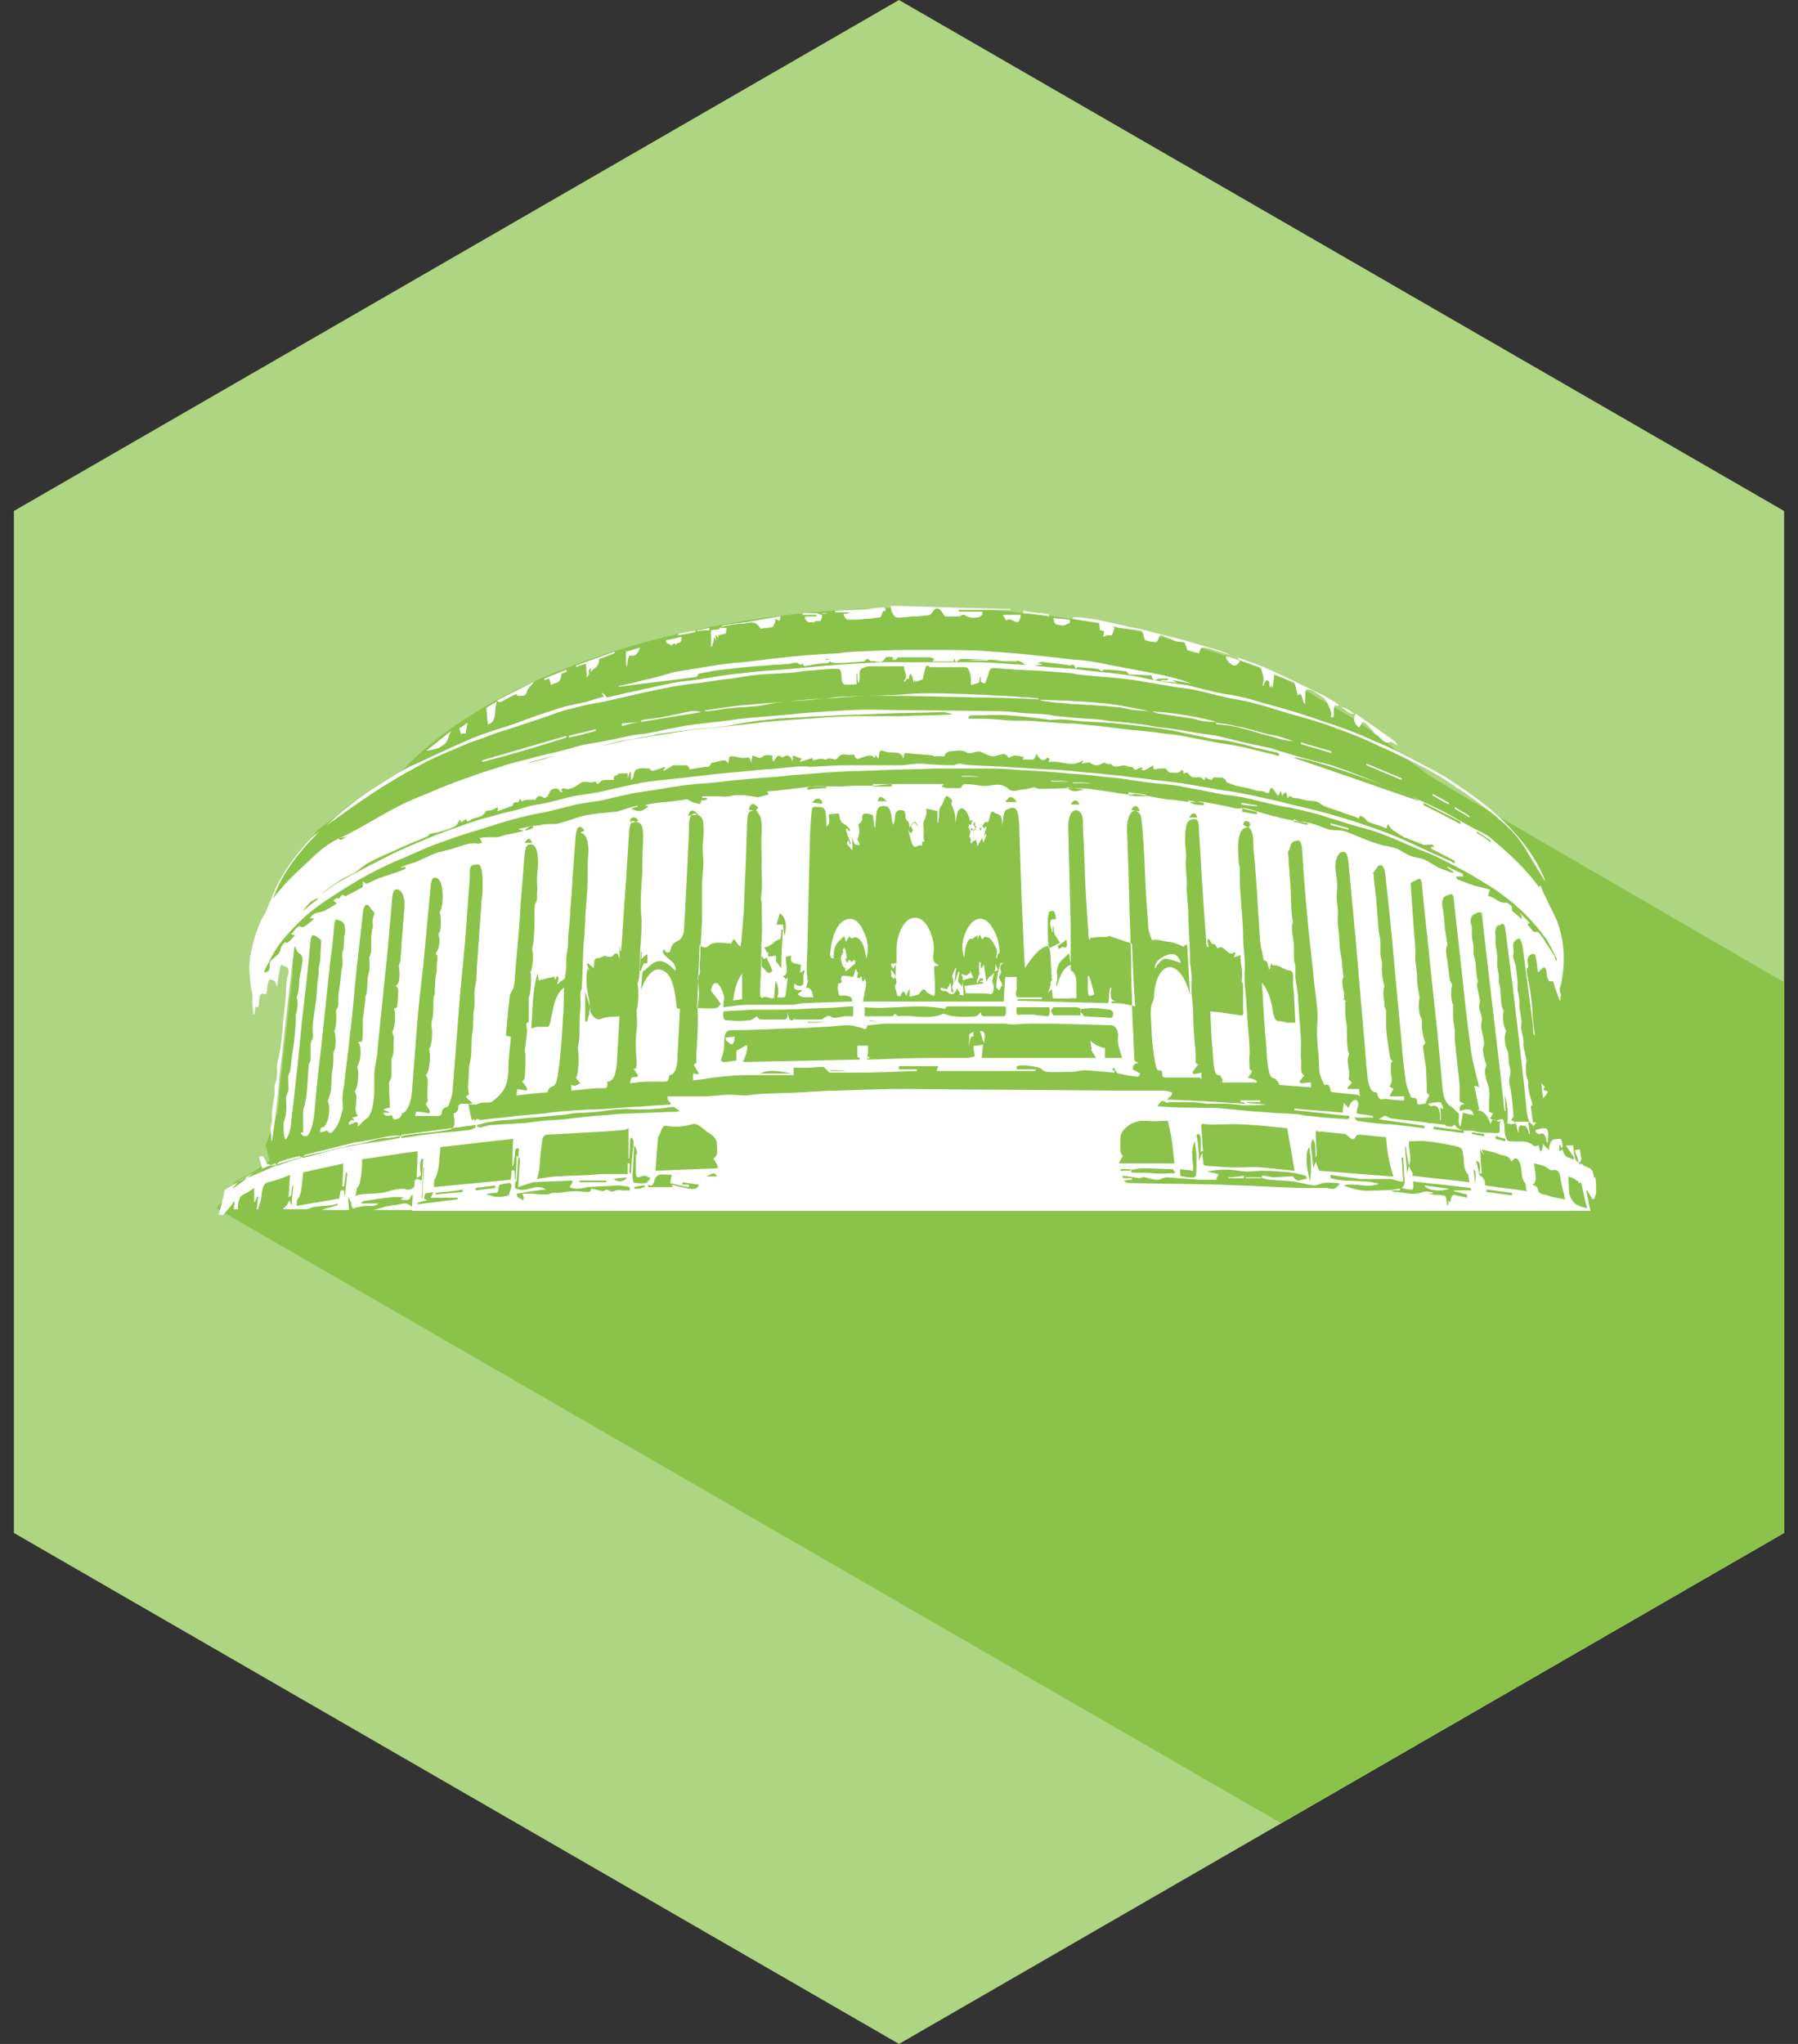 <?xml version="1.0" encoding="utf-8"?>
<!-- Generator: Adobe Illustrator 18.0.0, SVG Export Plug-In . SVG Version: 6.00 Build 0)  -->
<!DOCTYPE svg PUBLIC "-//W3C//DTD SVG 1.1//EN" "http://www.w3.org/Graphics/SVG/1.1/DTD/svg11.dtd">
<svg version="1.1" id="Layer_1" xmlns="http://www.w3.org/2000/svg" xmlns:xlink="http://www.w3.org/1999/xlink" x="0px" y="0px"
	 viewBox="0 0 220 250" enable-background="new 0 0 220 250" xml:space="preserve">
<rect x="0" y="0" width="220" height="250" fill="#333333" stroke="none"/>
<g>
	<g>
		<g>
			<defs>
				<polygon id="SVGID_1_" points="1.7,62.5 110,0 218.3,62.5 218.3,187.5 110,250 1.7,187.5 				"/>
			</defs>
			<clipPath id="SVGID_2_">
				<use xlink:href="#SVGID_1_"  overflow="visible"/>
			</clipPath>
		</g>
		<g>
			<defs>
				<polygon id="SVGID_3_" points="1.7,62.5 110,0 218.3,62.5 218.3,187.5 110,250 1.7,187.5 				"/>
			</defs>
			<use xlink:href="#SVGID_3_"  overflow="visible" fill="#AED581"/>
			<clipPath id="SVGID_4_">
				<use xlink:href="#SVGID_3_"  overflow="visible"/>
			</clipPath>
			<g clip-path="url(#SVGID_4_)">
				<path fill="#8BC34A" d="M220.3,121.3l-41.2-23.9l-4-2.4c-3.7-2.6-6.9-5.7-11.5-8.3c-2.9-1.6-5.7-3.6-9.3-4.9c0,0,0,0,0,0
					c-0.1,0-0.1,0-0.2-0.1l0,0c-11.4-4.4-25.7-7.4-41.9-7.4c-28.5,0-52.8,8.7-63.2,20.2l-1.4,0.8l-3,1.9l-2.2,1.5l-1.6,1.4l-1.9,1.4
					l-1.7,2l-1.4,1.8l-0.6,1l-0.9,1.5l-0.5,1.3l0.1,2.6c0,0-1.6,4.8-1.7,5c0,0.2-0.3,1.7-0.3,1.7l0.3,0.9c0,0,1.9-1.8,2-1.9
					c0.1-0.1,0.7-0.7,0.7-0.7h0.9v2.6l-1.5,13.1l-0.2,2.7l-0.2,1.1l-0.3,0.9l-1.1,3l0.5,1.9l-0.7,0.5l-2.1,1.3l-0.7,0.3l-0.9,0.6
					l-0.1,0.4l0,0.1c0,0,0,0,0,0c0,0,0,0,0,0l0.1,0.5l-0.5,1.1l-0.6-0.3l-1,1.3L219.1,259l25.3-1.1L220.3,121.3z"/>
			</g>
		</g>
		<g>
			<defs>
				<polygon id="SVGID_5_" points="1.7,62.5 110,0 218.3,62.5 218.3,187.5 110,250 1.7,187.5 				"/>
			</defs>
			<clipPath id="SVGID_6_">
				<use xlink:href="#SVGID_5_"  overflow="visible"/>
			</clipPath>
		</g>
	</g>
	<g>
		<polygon fill="#FFFFFF" points="174.8,134.9 174.8,134.9 174.7,134.9 		"/>
		<polygon fill="#FFFFFF" points="164,86.3 164,86.3 164,86.4 		"/>
		<path fill="#FFFFFF" d="M151.7,80.8C151.7,80.8,151.7,80.8,151.7,80.8C151.7,80.8,151.7,80.8,151.7,80.8L151.7,80.8z"/>
		<path fill="#FFFFFF" d="M166.3,89c0.2-0.3,0.4-0.8,0.5-0.7c0.4,0.2,0.7,0.6,1.1,1c0.1,0.1,0.2,0.4,0.4,0.5
			c0.6,0.3,1.1,1.4,1.9,0.9c0,0,0.1,0.1,0.1,0.1c0.2,0.1,0.5,0.3,0.7,0.4c-0.1-0.2-0.2-0.4-0.3-0.5c-0.8-0.6-1.7-1.2-2.5-1.8
			c-0.8-0.5-1.6-1.1-2.3-1.6C165.5,87.9,165.7,88.6,166.3,89z"/>
		<path fill="#FFFFFF" d="M165.8,87.3C165.8,87.3,165.8,87.3,165.8,87.3C165.8,87.3,165.8,87.3,165.8,87.3
			C165.8,87.3,165.8,87.3,165.8,87.3z"/>
		<path fill="#FFFFFF" d="M185.4,137.2c0.1,0.3,0.2,0.5,0.2,0.7c0,0.2,0.1,0.3,0.2,0.7c0-1.3,0.4-0.9,0.6-0.9
			c0.3-0.1,0.6,0.4,0.7,1.1c0-0.1,0.1-0.2,0.1-0.2c-0.1-0.4-0.1-0.8-0.2-1.2c0.2-0.3,0.5-0.1,0.6,0.4c0.1-0.2,0.2-0.3,0.4-0.5
			C187.2,137.2,186.3,137.2,185.4,137.2z"/>
		<path fill="#FFFFFF" d="M188.9,138c-0.3,0-0.6,0.1-1,0.2c0,0.1,0,0.2,0,0.3c0.2,0.1,0.4,0.3,0.5,0.2c0.4-0.2,0.7,0,0.8,0.8
			c0,0.1,0.1,0.2,0.1,0.3c0-0.1,0.1-0.1,0.1-0.1c0-0.1,0-0.2,0-0.3C189.5,138.3,189.4,138,188.9,138z"/>
		<path fill="#FFFFFF" d="M150,80.5c0.2,0.3,0.4,0.6,0.6,0.7c0.4,0.4,0.9,0.2,1.1-0.4c-0.5-0.2-1.1-0.4-1.6-0.5
			C150,80.4,150,80.4,150,80.5z"/>
		<path fill="#FFFFFF" d="M151.7,80.8L151.7,80.8C151.7,80.8,151.7,80.8,151.7,80.8C151.7,80.8,151.7,80.8,151.7,80.8z"/>
		<path fill="#FFFFFF" d="M189.4,133.5c-0.2-0.1-0.4-0.1-0.6-0.2c0.1-0.2,0.2-0.3,0.2-0.4c-0.1-0.1-0.2-0.2-0.4-0.4
			c0.1,0.6,0.1,1.2,0.2,1.8C189.1,134.1,189.2,133.9,189.4,133.5z"/>
		<path fill="#FFFFFF" d="M193.4,142c0-0.1,0.1-0.1,0.1-0.2c-0.1-0.4-0.1-0.8-0.2-1.2c-0.2,0-0.3,0-0.6,0.1c0.1,0.5,0.3,0.8,0.4,1.2
			c0,0.1,0.1,0.2,0.1,0.3C193.3,142.2,193.4,142.1,193.4,142z"/>
		<path fill="#FFFFFF" d="M164,86.3C164,86.3,164,86.4,164,86.3C164,86.4,164.1,86.4,164,86.3C164.1,86.4,164,86.3,164,86.3z"/>
		<path fill="#FFFFFF" d="M165.7,87.3c-0.3-0.2-0.6-0.4-0.9-0.6c-0.3-0.1-0.5-0.2-0.8-0.3C164.6,86.8,165.1,87.4,165.7,87.3z"/>
		<path fill="#FFFFFF" d="M165.8,87.3C165.8,87.3,165.8,87.3,165.8,87.3C165.8,87.3,165.8,87.3,165.8,87.3
			C165.7,87.3,165.8,87.3,165.8,87.3L165.8,87.3z"/>
		<path fill="#FFFFFF" d="M174.8,134.9C174.8,134.9,174.7,134.9,174.8,134.9C174.8,134.9,174.8,134.9,174.8,134.9
			C174.8,134.9,174.8,134.9,174.8,134.9z"/>
		<path fill="#FFFFFF" d="M176.2,136.4c0,0.2,0,0.4,0,0.6c0,0,0.1,0,0.1,0c0-0.5,0-1-0.1-1.6c0.1,0.1,0.2,0.2,0.3,0.3
			c0-0.1,0-0.1,0.1-0.2c-0.1-0.3-0.3-0.7-0.4-0.7c-0.5,0-1,0.1-1.5,0.2c0.1,0.1,0.3,0.3,0.4,0.3
			C175.8,135.1,176.1,135.4,176.2,136.4z"/>
		<path fill="#FFFFFF" d="M171.5,95.2c-1.4-0.6-2.9-1.2-4.3-1.8c0,0.1,0,0.2,0,0.2c1.4,0.6,2.9,1.2,4.3,1.8
			C171.5,95.4,171.5,95.3,171.5,95.2z"/>
		<path fill="#FFFFFF" d="M162.9,91.9c-1.2-0.4-2.5-0.7-3.7-1.1c0,0.1,0,0.1,0,0.2c1.2,0.4,2.4,0.7,3.7,1.1
			C162.9,92,162.9,92,162.9,91.9z"/>
		<path fill="#FFFFFF" d="M177.3,98.2c-0.7-0.4-1.3-0.7-2-1.1c0,0.1,0,0.2,0,0.2c0.7,0.4,1.3,0.8,2,1.1
			C177.3,98.4,177.3,98.3,177.3,98.2z"/>
		<path fill="#FFFFFF" d="M179.8,99.8c-0.6-0.4-1.2-0.7-1.8-1.1c0,0.1,0,0.1,0,0.2c0.6,0.4,1.2,0.7,1.8,1.1
			C179.8,99.9,179.8,99.8,179.8,99.8z"/>
		<path fill="#FFFFFF" d="M165,101.3c-0.7-0.2-1.5-0.4-2.2-0.6c0,0.1,0,0.2,0,0.2c0.7,0.2,1.5,0.4,2.2,0.6
			C165,101.4,165,101.4,165,101.3z"/>
		<path fill="#FFFFFF" d="M153.8,98.5c-0.6-0.1-1.3-0.2-1.9-0.3c0,0.1,0,0.1,0,0.2c0.6,0.1,1.3,0.2,1.9,0.2
			C153.8,98.6,153.8,98.5,153.8,98.5z"/>
		<path fill="#FFFFFF" d="M152.4,144.1c0.6,0,1.3,0,1.9,0c0,0,0-0.1,0-0.1c-0.6,0-1.3,0-1.9,0C152.4,144,152.4,144,152.4,144.1z"/>
		<path fill="#FFFFFF" d="M150.3,144c0,0,0,0.1,0,0.1c0.6,0,1.3,0,1.9,0c0-0.1,0-0.2,0-0.3C151.6,143.9,150.9,144,150.3,144z"/>
		<path fill="#FFFFFF" d="M177.3,145.4c-1-0.1-2-0.3-3-0.4C174.6,145.6,176.2,145.8,177.3,145.4z"/>
		<path fill="#FFFFFF" d="M28.6,146.9c0,0.1,0.1,0.1,0.1,0.2c0,0.3-0.1,0.6-0.1,0.8c0.2,0,0.4,0,0.5,0c0-0.9,0.2-1.6,0.7-1.8
			c0.4-0.2,0.9-0.5,1.3-0.8c0,0.7,0,1.2,0,1.7c0,0,0.1,0,0.1,0c0.1-0.2,0.2-0.5,0.3-0.7c0,0,0.1,0.1,0.1,0.1c-0.1,0.5-0.1,1-0.2,1.5
			c0.1,0,0.1,0,0.2,0c0.1-0.6,0.4-1.1,0.4-1.7c0.1-1,0.3-1.5,0.8-1.6c0.9-0.2,1.8-0.5,2.7-0.9c-0.1,1-0.1,1.8-0.2,2.7
			c0.6,0,0.2-1.2,0.6-1.4c-0.1,0.9-0.2,1.7-0.2,2.5c-0.1-0.3-0.2-0.5-0.3-0.7c-0.1,0.2-0.2,0.4-0.3,0.6c-0.2,0.2-0.3,0.3-0.5,0.5
			c1,0,2,0,3,0c0.3-0.1,0.7-0.3,1-0.3c0.7-0.1,1.3-0.1,2-0.2c0.2,0,0.5-0.1,0.7-0.2c0,0.1,0,0.2,0,0.2c-0.2,0.1-0.4,0.1-0.6,0.2
			c-0.4,0.1-0.9,0.2-1.3,0.4c1.1,0,2.2,0,3.3,0c0-0.5-0.1-1-0.1-1.6c0.2,0.4,0.4,0.6,0.4,1c0.1,0.7,0.4,0.3,0.6,0.3
			c0.4-0.1,0.8-0.2,1.2-0.2c0.3,0,0.5,0,0.8,0c0.2,0,0.5-0.1,0.7-0.3c-0.7,0-1.4,0-2.2,0c0.2-0.1,0.3-0.3,0.4-0.3
			c1.3-0.2,2.6-0.4,3.9-0.5c0.5,0,1.1,0.1,1.6,0.1c0,0,0.1,0,0.1,0c0.1-0.1,0.3-0.3,0.4-0.4c0,0.6-0.1,1.1-0.1,1.6
			c0,0.1,0,0.2,0,0.4c19.9,0,117.3,0,144.2,0c-0.2-0.8-0.3-1.6-0.5-2.4c0,0,0.1-0.1,0.1-0.1c0.2,0.3,0.4,0.7,0.6,1
			c0.1,0.1,0.2,0.1,0.3,0c0.1-0.3,0.2-0.6,0.2-0.9c0-0.5,0-1.1-0.1-1.7c0,0-0.1,0-0.2,0c0-0.7-0.3-1.1-0.7-1.2
			c-0.3-0.1-0.6-0.3-0.9-0.5c0,0.1-0.1,0.1-0.1,0.2c0-0.1-0.1-0.2-0.1-0.3c-0.1-0.1-0.3-0.2-0.4-0.3c0,0-0.1-0.2-0.1-0.3
			c-0.1-0.5-0.2-1.1-0.2-1.5c-0.3,0-0.5,0-0.9,0c0.4,0.6,0.7,1,1,1.5c0,0.1-0.1,0.2-0.1,0.3c-0.4-0.5-1,0-1.3-1.3
			c-0.1,0.1-0.2,0.1-0.4,0.2c0-0.3,0-0.5,0-0.7c0-0.1,0.1-0.1,0.1-0.1c0,0.1,0,0.2,0.1,0.2c0,0.1,0.1,0.2,0.1,0.3
			c0-0.1,0.1-0.3,0.1-0.4c-0.1-0.5-0.1-0.9-0.5-0.8c-0.5,0.1-1-0.2-1.2,1.4c-0.2-0.3-0.5-0.5-0.7-0.8c0,0.2-0.1,0.5-0.1,0.7
			c-0.1,0.1-0.1,0.2-0.2,0.3c-0.1-0.3-0.2-0.5-0.2-0.8c-0.2,0-0.5,0.2-0.7,0c-0.8-0.7-1.7-0.4-2.6-0.5c-0.2,0-0.5,0-0.6-0.2
			c-0.2-0.3-0.3-0.8-0.3-1.2c-0.1-1.5-0.1-1.4-0.8-1.2c-0.3,0.1-0.6,0-1-0.2c0.2-0.2,0.3-0.5,0.4-0.6c-0.2-0.1-0.4-0.2-0.5-0.2
			c0-0.5,0-0.9,0-1.3c0-0.5,0.1-0.9,0-1.4c0-0.4-0.2-0.7-0.3-1.1c-0.1-0.4-0.2-0.8-0.2-1.2c0-0.2,0.1-0.5,0.2-0.7
			c-0.1-0.1-0.6-1.8-0.4-2.2c0.2-0.5,0-0.8,0-1.2c-0.1-0.6-0.4-1.2-0.2-2c0.1-0.3-0.1-0.9-0.2-1.2c-0.2-0.6-0.1-1,0-1.2
			c-0.1-0.7-0.3-1.4-0.4-2.1c0.1-0.2,0.1-0.4,0.2-0.5c0,0-0.1,0-0.1,0.1c-0.1-0.6-0.2-1.1-0.2-1.7c0-0.7-0.3-1.3-0.3-1.9
			c0.1-0.9-0.3-1.6-0.2-2.5c0-0.3,0-0.6-0.1-0.9c-0.2-0.5,0.1-1.1,0.4-1.2c0.1,0,0.2-0.1,0.4-0.2c0.1,0,0.3,0,0.5,0
			c0.9,8.1,1.9,16.2,2.8,24.3c0,0,0,0,0.1,0c0-0.5,0-1.1-0.1-1.9c0.4,0.9,0.5,3.1,0.3,3.4c0.2,0,0.4,0.1,0.5,0.1
			c0.2,0,0.4-0.1,0.6-0.1c-0.2-0.2-0.4-0.3-0.6-0.4c0.1-0.2,0.2-0.3,0.3-0.4c-0.1-0.8-0.1-1.5-0.2-2.2c0-0.3-0.1-0.5-0.1-0.8
			c-0.1-0.7-0.4-1.3-0.1-2.2c0.1-0.3-0.1-1-0.2-1.5c0-0.4,0-0.8-0.1-1.3c-0.4-0.6-0.5-1.9-0.2-2.5c-0.4-0.7-0.5-1.8-0.3-2.5
			c-0.4-0.5-0.3-1.4-0.4-2.1c0-0.3,0-0.6-0.1-0.9c0-0.2-0.1-0.4-0.1-0.5c0.1-1-0.3-1.7-0.2-2.6c0.1-0.9-0.3-1.7-0.2-2.7
			c0-0.3-0.1-0.7,0-1.1c0-0.2,0.2-0.5,0.3-0.5c0.3,0.1,0.7-0.8,0.9,0.5c0.3,2.3,0.6,4.7,0.9,7c0.2,1.7,0.4,3.4,0.6,5.1
			c0.4,3.4,0.8,6.8,1.1,10.1c0.1,0.7,0.2,1.4,0.8,1.7c-0.1-0.9-0.2-1.6-0.3-2.3c0.1,0,0.1-0.1,0.2-0.2c-0.2-0.9-0.6-1.7-0.5-2.9
			c-0.3-0.3-0.4-2-0.2-2.4c-0.1-0.7-0.4-1.5-0.4-2.1c0.1-1-0.5-1.8-0.2-2.6c-0.1-0.9-0.3-1.7-0.3-2.3c0.1-0.9-0.3-1.4-0.2-2.2
			c0-0.7-0.1-1.5-0.2-2.2c0-0.6-0.5-1.1-0.3-1.8c0-0.5-0.1-1.1,0-1.3c0.2-0.3,0.5-0.5,0.7-0.5c0.1,0,0.3,0.5,0.4,0.9
			c0.4,3.1,0.8,6.1,1.2,9.2c0.1,0.4,0.1,0.9,0.1,1.3c0,0.2,0.1,0.3,0.2,0.5c-0.1-1.2-0.3-2.2-0.3-3.1c-0.1-1.5-0.3-2.9-0.6-4.2
			c-0.1-0.6-0.2-1,0.1-1.1c0-0.4-0.1-0.7-0.1-0.9c0.1-0.6,0.4-0.7,0.7-0.7c0.3-0.1,0.3,0.4,0.4,0.8c0.1,0.5,0.1,1.1,0.2,1.4
			c0.3-0.2,0.5-0.5,0.7-0.6c0.1,0,0.3,0.2,0.3,0.4c0.1,0.9,0.2,1.5,0.7,1.3c0.1,0,0.2,0.1,0.2,0.2c0.2,0.8,0.5,1.5,0.8,2.3
			c0-0.3,0.1-0.8,0.1-0.9c-0.3-0.5-0.1-0.8,0-1.2c0.6-2.8,0.4-5.4-0.5-7.8c-0.4-0.9-0.8-1.6-1.2-2.5c-0.3-0.6-0.6-1.2-0.8-1.8v0
			c0,0,0,0,0,0c-0.1,0.1-0.2,0.2-0.2,0.2c-1.8-2.5-3.9-4.3-5.9-6c-0.7-0.6-1.6-0.9-2.3-1.3c-1.5-0.8-2.9-1.7-4.4-2.4
			c-2.1-1-4.1-1.9-6.2-2.7c-2-0.8-4-1.6-6-2.3c-1.4-0.5-2.7-0.7-4.1-1.1c-1.4-0.4-2.7-0.8-4-1.2c-0.9-0.2-1.8-0.4-2.8-0.6
			c-1-0.2-1.9-0.5-2.9-0.7c-0.7-0.2-1.4-0.3-2.2-0.4c-1.5-0.2-2.9-0.5-4.4-0.7c-0.9-0.1-1.8-0.2-2.7-0.4c-1.5-0.2-3-0.4-4.6-0.5
			c-0.4-0.1-0.9-0.1-1.3-0.2c-1.7-0.1-3.3-0.2-5-0.4c-0.4,0-0.8-0.1-1.2-0.2c-1.1-0.1-2.2-0.1-3.3-0.2c-0.9-0.1-1.7-0.2-2.6-0.2
			c-5.3-0.1-10.7-0.1-16-0.2c-1.6,0-3.2,0.1-4.8,0.2c-1.7,0.1-3.4,0.2-5,0.4c-1.2,0.1-2.4,0.2-3.6,0.3c-1.2,0.1-2.5,0.2-3.7,0.4
			c-1.4,0.2-2.8,0.3-4.2,0.5c-0.8,0.1-1.6,0.2-2.4,0.4c-1.2,0.2-2.4,0.5-3.5,0.7c-0.5,0.1-1,0.1-1.6,0.2c-1.1,0.2-2.3,0.5-3.4,0.7
			c-0.9,0.2-1.8,0.3-2.8,0.5c-0.9,0.2-1.7,0.5-2.6,0.7c-0.8,0.2-1.6,0.4-2.5,0.6c-0.9,0.2-1.8,0.5-2.7,0.7c-0.8,0.2-1.6,0.4-2.4,0.7
			c-1.3,0.4-2.6,0.8-3.9,1.3c-1.5,0.5-3,1.1-4.4,1.7c-1.4,0.6-2.8,1.1-4.1,1.8c-2.4,1.2-4.8,2.8-7.2,3.9c-1.4,0.6-2.7,1.7-3.9,2.9
			c-1.4,1.3-2.8,2.5-4.1,4.3c0,0.1-0.1,0.1-0.2,0.1c0.9-2.3,2.1-4,3.3-5.5c0.8-1,1.6-1.8,2.5-2.7c-0.4,0.4-0.9,0.6-1.3,1.1
			c-1.4,1.5-2.7,3.2-3.8,5.2c-0.4,0.7-0.7,1.6-1.1,2.5c-0.2,0.4-0.3,0.8-0.5,1.2c-0.9,1.4-1.5,3.3-1.9,5.5c-0.2,1.3,0,2.5,0.1,3.7
			c0.1,0.4,0.2,0.8,0.2,1.2c0,0.3-0.1,0.6,0,0.9c0,0.4,0.1,0.8,0.1,1.2c0,0,0.1,0,0.1,0c0.1-0.3,0.1-0.6,0.2-1
			c0.2,0.2,0.4,0.1,0.4-0.5c0-0.5,0.1-1.3,0.6-1c0.1,0.1,0.4,0,0.4-0.7c0-0.4,0.2-1.1,0.3-1.1c0.3,0.1,0.7-0.1,0.9,1
			c0.1-0.9,0.2-1.5,0.3-2.1c0.1-0.6,0.2-0.8,0.5-0.6c0.1,0.1,0.1,0.1,0.2,0.1c0.4,0.1,0.5,0.5,0.3,1.2c0,0.1-0.1,0.2-0.1,0.3
			c-0.1,1-0.1,2-0.2,3c-0.1,0.9-0.2,1.7-0.3,2.6c0,0.4,0,0.8-0.1,1.2c-0.1,1.1-0.2,2.2-0.5,3.2c-0.2,0.9,0,1.7-0.2,2.5
			c-0.1,0.2-0.1,0.4-0.2,0.5c0,0.4,0,0.9,0,1.2c-0.1,0.9-0.4,1.8-0.3,2.8c0,0.4-0.1,0.8-0.2,1.3c0,0.4,0.1,0.9,0.1,1.5
			c0,0,0.1,0,0.1,0.1c0.1-1,0.3-2,0.4-3.1c0.2-1.6,0.4-3.2,0.5-4.9c0.5-4.1,0.9-8.2,1.4-12.3c0.1-1.1,0.3-2.2,0.4-3.3
			c0-0.1,0.1-0.2,0.1-0.3c0,0.1,0.1,0.2,0.1,0.3c0.1,0.2,0.2,0.5,0.4,0.6c0.3,0.1,0.5,0.6,0.4,1.1c-0.1,0.4-0.1,0.8-0.2,1.2
			c-0.3,1-0.1,2.2-0.5,3.1c0.2,0.6,0.1,1.2,0,1.7c0,0.2-0.1,0.3-0.1,0.3c0,0.8,0,1.5-0.1,2.1c0,0.4-0.1,0.8-0.1,1.2
			c-0.1,0.7-0.2,1.4-0.3,2.1c-0.1,0.7-0.1,1.5-0.4,2.1c-0.1,0.3,0,1.1,0,1.7c0,0.3-0.2,0.6-0.3,1c0,0,0,0,0,0c0,0.6,0.1,1.3,0,1.9
			c0,0.5-0.3,1-0.3,1.5c0,0.4,0,1,0.1,1.4c0.1,0.5,0.2,0.4,0.4,0c0.5-0.9,0.4-2.1,0.6-3.2c0.4-3.5,0.8-7,1.1-10.5
			c0.4-3.4,0.8-6.9,1.1-10.3c0.1-0.6,0.2-0.6,0.4-0.6c0.3,0.1,0.7,0.4,0.9,0.6c0,0.9-0.1,1.5-0.1,2.2c0,0.4-0.1,0.7-0.2,1.2
			c0,0.2,0,0.5,0,0.8c-0.2,0.9-0.2,2-0.3,2.9c-0.1,1-0.3,2-0.4,3c-0.1,0.6,0,1.2,0,1.7c0,0.2-0.1,0.4-0.2,0.5c0,0.1-0.1,0.3-0.1,0.4
			c0,0.6,0,1.3,0,1.9c0,0.2-0.1,0.4-0.2,0.5c-0.2,1.9-0.1,3.9-0.7,5.7c0,0.8,0,1.7,0,2.7c-0.1,0-0.2,0-0.3,0.1
			c0.3,0.5,0.8,0.5,1,0.1c0.4-0.8,0.6-1.7,0.7-2.9c0.2-2.3,0.4-4.5,0.7-6.8c0.4-3.8,0.8-7.5,1.2-11.3c0.2-1.5,0.4-3.1,0.5-4.6
			c0.1-0.6,0.2-0.7,0.4-0.6c0.3,0.1,0.6,0.2,0.8,0.5c0.1,0.2,0.2,0.9,0.1,1.2c-0.2,0.7,0,1.6-0.3,2.3c-0.1,0.3,0.1,1.2,0,1.6
			c-0.2,0.9-0.2,1.9-0.4,2.9c-0.1,0.6-0.1,1.3-0.1,1.9c0,0.3-0.2,0.5-0.3,0.7c0.1,0.4,0.1,2-0.2,2.5c0.3,0.8,0.2,2.3-0.1,2.6
			c0,0.8,0,1.5-0.1,2.1c-0.2,0.9-0.1,1.8-0.2,2.6c-0.1,0.4-0.2,0.8-0.4,1.3c0.4,0.7,0.1,2.7-0.4,3c0.1,0.2,0.3,0.5,0.5,0.8
			c0.1,0.1,0.3,0.1,0.4,0c0.2-0.1,0.3-0.4,0.5-0.6c0.4-0.5,0.6-1.3,0.8-2.1c0.1-0.4,0-0.9,0-1.4c0-0.5,0.1-1.1,0.2-1.6
			c0.2-2,0.5-4,0.7-6.1c0.3-2.3,0.5-4.6,0.7-6.9c0.3-2.7,0.6-5.4,0.9-8.1c0.1-1.1,0.5-1.3,0.9-0.7c0.1,0.2,0.3,0.4,0.5,0.6
			c0,0.2-0.1,0.5-0.2,0.9c0,0.2,0,0.3,0,0.5c0,0.2,0.1,0.4,0,0.5c-0.3,0.9-0.1,1.9-0.2,2.9c0,0.3-0.2,0.6-0.2,0.7
			c0,0.8,0.1,1.5-0.1,2c-0.2,0.7-0.1,1.4-0.2,2c0,0.3-0.1,0.6-0.2,0.9c0,0.1,0,0.3,0,0.4c-0.1,0.8-0.2,1.5-0.3,2.3
			c0,0.4,0,0.9,0,1.3c0,0.5,0,0.9-0.1,1.4c-0.2,0-0.3,0-0.5,0.1c0.5,0.4,0.4,2.2-0.1,3c0.3,0.6,0.1,2.6-0.3,3c0.6,0.8-0.3,2.2,0.4,3
			c-0.2,0.1-0.4,0.1-0.7,0.2c0.3,0.3,0.5,0.5,0.7,0.7c0,0.1,0,0.3,0,0.4c0.3-0.3,0.5-0.5,0.8-0.8c0.2-0.2,0.4-0.2,0.5-0.4
			c0.5-0.7,0.6-1.8,0.7-2.9c0-0.7,0-1.5,0-2.2c0-0.5,0.1-1,0.2-1.6c0.1-0.5,0.2-1,0.2-1.6c0.4-3.9,0.8-7.8,1.2-11.7
			c0.2-2.2,0.4-4.5,0.6-6.8c0.1-0.8,0.2-1.1,0.7-1c0.5,0.1,0.9,1.1,0.8,2.1c-0.1,1.2-0.2,2.5-0.3,3.8c-0.1,0.9-0.1,1.8-0.2,2.7
			c0,0.2-0.1,0.4-0.2,0.7c0.2,1.3,0.1,2.3-0.4,2.5c0.5,0.2,0.3,1,0.3,1.4c-0.1,0.5,0.1,1.5-0.5,1.3c0.3,0.9,0.1,2.5-0.2,2.9
			c0.1,0.3,0.2,0.6,0.2,0.9c-0.1,0.8,0.1,1.8-0.3,2.4c0,0.1,0,0.3,0,0.5c0,0.5,0,1.1,0,1.6c0,0.3-0.2,0.6-0.3,0.8c0,1,0.1,2,0.1,3.1
			c-0.2,0-0.5,0.1-0.8,0.2c0.4,0.3,0.9,0.1,1.2,1.1c0.1,0.2,0.5,0.1,0.7,0c0.2-0.1,0.3-0.3,0.4-0.6c0.6-0.2,1.1-1.3,1.2-2.6
			c0.2-2.6,0.4-5.2,0.6-7.8c0.2-2.6,0.5-5.2,0.8-7.8c0.3-3.2,0.6-6.4,0.9-9.6c0-0.4,0.2-1,0.3-1c0.3-0.1,0.6,0,0.8,0.3
			c0.5,0.7,0.5,3.2,0,3.9c0.2,0.4,0.2,2.1,0,2.4c-0.1,0.1-0.2,0.1-0.1,0.4c0.2,0.8,0,1.8-0.4,2.2c0.2,0.2,0.3,0.4,0.2,1
			c-0.1,0.4,0,1-0.1,1.4c-0.2,0.7-0.1,1.4-0.2,2c0,0.2,0,0.5,0,0.6c-0.3,0.7-0.1,1.6-0.2,2.3c0,0.4-0.1,0.8-0.2,1.2
			c0,0.1,0,0.3,0,0.4c0.2,0.9,0,2.5-0.3,2.8c0.3,1,0,3-0.4,3.2c0.4,0.5,0.2,1.2,0.2,1.9c0,0.4,0,0.8,0,1.1c0,0,0.1,0,0.1,0
			c-0.1,0.2-0.2,0.4-0.3,0.6c0.2,0.3,0.4,0.5,0.5,0.8c0,0.1,0,0.2-0.1,0.3c-0.4-0.1-0.9-0.2-1.3-0.2c-0.3-0.1-0.3,0-0.4,0.5
			c0.8,0,1.5,0,2.3,0c0.1,0,0.3,0,0.4,0c0.2-0.1,0.5,0.2,0.6-0.6c0-0.2,0.2-0.3,0.3-0.4c0.2-0.1,0.4-0.1,0.5-0.3
			c0.2-0.6,0.5-1.3,0.5-2c0.3-3.9,0.6-7.7,0.9-11.6c0.2-2.1,0.4-4.2,0.6-6.3c0.2-2.7,0.4-5.4,0.6-8.1c0-0.5-0.1-1.3,0.4-1.4
			c0.7-0.1,0.9-0.3,1.1,1c0.1,0.7,0.1,2.8-0.1,3.5c0,0.1,0,0.3,0,0.4c-0.1,1.4-0.2,2.8-0.3,4.2c-0.1,0.9-0.1,1.9-0.2,2.8
			c-0.1,0.9,0,1.9-0.2,2.7c-0.3,1.1,0,2.2-0.2,3.1c-0.2,0.9,0,1.9-0.2,2.8c-0.2,1.2,0,2.6-0.3,3.7c-0.2,0.9-0.1,1.8-0.2,2.6
			c-0.1,0.3,0,0.8,0.1,1.3c-0.1,0-0.2,0.1-0.4,0.2c0.2,0.3,0.5,0.6,0.8,0.8c0,0,0,0.1-0.1,0.1c-0.4,0-0.8,0-1.3,0
			c-0.1,0-0.3,0.2-0.3,0.3c0,0.7-0.3,0.8-0.6,0.9c0,0.3,0.1,0.6,0.1,0.9c0.1,0.6-0.2,0.9-0.4,1c-0.8,0.2-1.5,0.3-2.3,0.4
			c-1.2,0.1-2.3,0.2-3.5,0.4c-0.7,0.1-1.5,0.3-2.2,0.3c-1,0-2,0.5-3.1,0.7c-0.7,0.1-1.4,0.2-2,0.4c-1,0.2-2,0.5-3,0.7
			c-0.8,0.2-1.6,0.3-2.4,0.6c-1.2,0.3-2.3,0.7-3.5,1c-0.1,0-0.2-0.2-0.2-0.2c-0.1,0-0.2,0-0.3,0c-0.5-1.1-0.5-1.1-1-0.9
			c0.1,0.4,0.2,0.8,0.4,1.4c-0.5,0.3-1,0.5-1.5,0.8c-0.9,0.5-1.8,1.1-2.7,1.6c-0.2,0.1-0.5,0.2-0.5,0.8c0,0,0,0,0,0c0,0,0,0,0,0
			c-0.2,0.8-0.4,1.6-0.6,2.4c0,0,0,0.1,0,0.1c0.1,0,0.1,0,0.2,0c0.1,0,0.2,0,0.3,0C28.3,147.5,28.5,147.2,28.6,146.9z M42.2,146.5
			c0-0.4-0.1-0.6-0.1-0.9c-0.1,0-0.3,0-0.4,0c-0.1,0.3-0.1,0.7-0.2,1c-1.7,0.3-3.5,0.6-5.2,0.9c0-0.3,0-0.7,0.1-0.8
			c0.6-0.7,0.5-2,0.7-3.3c1.6-0.4,3.3-0.7,4.9-1.1c0,1-0.1,1.9-0.1,2.8c0.1,0,0.2,0,0.2,0c0.1-0.6,0.2-1.2,0.2-1.7
			c0.1,0,0.1,0.1,0.2,0.1C42.4,144.3,42.3,145.3,42.2,146.5z M50.7,145.1c0,0.1-0.4,0.4-0.6,0.4c-0.3,0.1-0.5-0.1-0.8-0.1
			c-0.5,0-0.9,0.1-1.4,0.2c-0.4,0.1-0.8,0.3-1.2,0.3c-0.9,0.1-1.7,0.1-2.6,0.2c-0.2,0-0.4,0.1-0.6,0.2c0.1-0.4,0.1-0.9,0.2-1
			c0.4-0.4,0.4-1.1,0.5-1.7c0.1-0.6,0.1-1.1,0.1-1.8c2.2-0.3,4.5-0.7,6.8-1c0,1.2-0.1,2.2-0.1,3.3c0.1-0.1,0.2-0.1,0.3-0.2
			c0.1,0,0.1-0.1,0.2-0.2c-0.1-0.7-0.2-1.4,0.1-2c0.1,0,0.1,0,0.2,0.1c-0.1,0.9-0.1,1.7-0.2,2.6C51,144.2,50.7,143.9,50.7,145.1z
			 M51.1,147.3c0-0.1,0-0.1,0-0.2c0.4-0.1,0.8-0.2,1.2-0.3c-0.2-0.1-0.3-0.1-0.4-0.2c0-0.2,0.1-0.4,0.1-0.6c0.3-0.1,0.6-0.1,1-0.2
			c-0.1,0.3-0.2,0.5-0.3,0.7c1.1,0,2.2,0,3.3,0c0,0.1,0,0.1,0,0.2C54.3,146.9,52.7,147.1,51.1,147.3z M51.6,146.5
			c0.1-1.2,0.1-2.4,0.2-3.7c0,0,0.1,0,0.1,0c-0.1,1.2-0.2,2.4-0.2,3.7C51.7,146.5,51.7,146.5,51.6,146.5z M56.6,145.8
			c-1.1,0.1-2.2,0.2-3.3,0.3c0-0.1,0-0.1,0-0.2c1.1-0.1,2.2-0.2,3.3-0.4C56.6,145.6,56.6,145.7,56.6,145.8z M58.2,145.3
			c0.8-0.1,1.6-0.2,2.4-0.3c0,0.1,0,0.2,0,0.3c-0.8,0.1-1.6,0.2-2.4,0.3C58.2,145.5,58.2,145.4,58.2,145.3z M62.2,146.2
			c-0.5,0.2-1,0.2-1.4,0.2c-0.4,0-0.8-0.2-1.2-0.3c0,0,0-0.1,0-0.1c0.3,0,0.7-0.1,1-0.1c0.2,0,0.4,0,0.4-0.6c0-0.2,0.1-0.4,0.2-0.4
			c0.4-0.1,0.8-0.2,1.2-0.2c0.1,0,0.2,0.3,0.2,0.4C62.4,145.6,62.3,146.2,62.2,146.2z M62.6,143.2c0,0.4-0.1,0.8-0.1,1.1
			c-3.1,0.3-6.2,0.6-9.4,0.9c0-0.3,0-0.9,0.1-1c0.6-1,0.5-2.4,0.7-3.9c2.9-0.3,5.9-0.7,8.9-1c-0.1,1.2-0.1,2.3-0.1,3.3
			c0,0,0.1,0,0.1,0c0.1-0.4,0.1-0.9,0.2-1.3c0-0.5,0-1,0.5-0.8c-0.1,1.3-0.2,2.7-0.3,4.1C62.7,144.1,63.3,142.8,62.6,143.2z
			 M58.4,137.6c0.4-0.1,0.7-0.2,1.1-0.3c0.4-0.1,0.8-0.1,1.2-0.2c0.8-0.1,1.5-0.1,2.3-0.2c1.8-0.2,3.6-0.3,5.4-0.5
			c0.5,0,1-0.1,1.5-0.2c1-0.1,2.1-0.1,3.1-0.2c0.9-0.1,1.9-0.3,2.8-0.3c0.7-0.1,1.4,0,2.1,0c0.9,0,1.7,0,2.6-0.1
			c0.6,0,1.3-0.2,1.9-0.2c0.2,0,0.4,0.3,0.8,0.5c-0.4,0.1-0.6,0.1-0.8,0.1c-0.2,0-0.3,0-0.5,0c-1.6,0.1-3.1,0.1-4.7,0.2
			c-1.1,0-2.1,0.1-3.2,0.2c-1.6,0.1-3.3,0.3-4.9,0.5c-0.9,0.1-1.9,0.1-2.8,0.2c-1,0.1-1.9,0.3-2.9,0.3c-1,0.1-2.1,0.1-3.1,0.2
			c-0.5,0-1,0.2-1.5,0.3c-0.2,0-0.3-0.1-0.5-0.1C58.4,137.8,58.4,137.7,58.4,137.6z M77,145.6c-0.1,0.1-0.2,0-0.3,0
			c-0.5,0.1-1-0.2-1.6,0.1c-0.3,0.2-0.6-0.2-0.9-0.2c-0.1,0-0.1,0.1-0.2,0.1c-0.1,0.1-0.2,0.1-0.3,0.1c-0.4-0.1-0.8-0.2-1.3-0.3
			c-0.1,0-0.1,0.2-0.2,0.3c0,0.1-0.1,0.1-0.2,0.1c-0.5,0-1.1-0.1-1.6-0.1c-0.7,0-1.3,0.1-2,0.2c-0.3,0-0.5,0-0.8,0
			c-0.2,0-0.4,0.2-0.6,0.2c-0.6,0-1.2,0-1.8-0.1c-0.4,0-0.8,0-1.3,0c0.1,0.3,0.2,0.3,0.2,0.5c0,0.1-0.1,0.3-0.1,0.3
			c-0.2-0.1-0.5-0.3-0.7-0.4c0,0,0-0.2-0.1-0.4c1.2-0.2,2.4-0.4,3.6-0.5c-1.3-0.9-2.5,0.6-3.8-0.2c0.1-1.3,0.2-2.6,0.2-3.9
			c0.3,0.1,0.5,0.2,0.4,0.9c-0.1,0.9-0.1,1.8-0.2,2.9c0.6-0.2,1.2-0.4,1.8-0.6c0,0,0.1,0,0.1,0c1.5-0.1,3.1-0.1,4.6-0.2
			c0.1,0,0.1,0.1,0.2,0.1c-0.1,0.2-0.2,0.4-0.4,0.7c0.3,0.1,0.6,0.2,0.8,0.2c0.5,0,0.9-0.1,1.4-0.2c1.2-0.1,2.5-0.1,3.7-0.2
			c0.4,0,0.7,0.1,1.2,0.1C77.2,145.3,77.1,145.5,77,145.6z M70.9,144.6c0-0.1,0-0.2,0-0.2c1.1,0,2.2,0,3.3,0c0,0.1,0,0.2,0,0.2
			C73.1,144.6,72,144.6,70.9,144.6z M75.1,144.2c0.5-0.1,1-0.1,1.6-0.2C76.5,144.5,75.6,144.7,75.1,144.2z M77.2,143.5
			c-0.5,0.2,0.2-1.5-0.4-1.2c0,0.3,0,0.7,0,1.3c-0.7,0-1.4,0-2.1,0c-0.8,0-1.5,0-2.3,0.1c-1.4,0.1-2.9,0.1-4.3,0.2
			c-0.8,0-1.5,0.2-2.4,0.3c0.2-0.7,0.3-1.1,0.3-1.5c0.1-0.7,0.1-1.4,0.2-2.1c0.1-0.5,0.1-1,0.2-1.4c0.1-0.2,0.3-0.4,0.4-0.4
			c1.1-0.1,2.3-0.1,3.4-0.2c2.1-0.1,4.1-0.2,6.2-0.4c0.1,0,0.3-0.1,0.5-0.2c0,1.3,0,2.5,0,3.7c0,0,0.1,0,0.1,0
			c0-0.7,0.1-1.5,0.1-2.2c0-0.2,0.1-0.3,0.2-0.4c0.1,0.2,0.2,0.3,0.2,0.5c0,0.2,0,0.5,0,0.7C77.3,141.3,77.3,142.4,77.2,143.5z
			 M78.3,145.4c-0.2,0-0.5,0-0.7,0c0-0.1,0-0.1,0-0.2c0.4-0.1,0.9-0.2,1.3-0.2c0,0.1,0,0.1,0,0.2C78.7,145.2,78.5,145.3,78.3,145.4z
			 M77.8,144.7c-0.3,0-0.4-0.2-0.4-0.9c0.1-1.2,0.1-2.3,0.2-3.7c0.5,0.6,0.3,1.4,0.3,2.1c0-0.3,0-0.7,0-1c0,0-0.1,0-0.1,0
			c0,0.8,0,1.5,0,2.3c0,0.2,0.1,0.5,0.2,0.5c0.3,0,0.6-0.2,0.9-0.2c0.2,0,0.4,0.2,0.7,0.3c-0.2,0.2-0.4,0.6-0.6,0.6
			C78.7,144.8,78.2,144.7,77.8,144.7z M82.2,144.9c0,0.1,0.1,0.2,0.1,0.3c-1,0-2,0-3,0c0-0.1,0-0.2,0-0.3c0.4,0.2,0.6,0.2,0.8-0.6
			c0.1-0.3,0.3-0.5,0.5-0.6c0.5-0.1,1,0,1.6,0c-0.1,0.3-0.1,0.6-0.2,1c0.8,0.2,1.5,0.4,2.3,0.5c0-0.1,0-0.2,0-0.3
			c-0.3,0-0.5,0-0.8,0c0-0.1,0-0.2,0-0.3c0.7,0.1,1.3,0.2,2,0.3C85.3,145.6,84.8,145.6,82.2,144.9z M86.4,143.9c1-0.5,1.1-0.5,1.3,0
			C87.3,143.9,86.9,143.9,86.4,143.9z M87.8,142.9c-2.5,0.1-5,0.2-7.6,0.3c0.1-1.3,0.2-2.6,0.3-4c0-0.1,0.1-0.2,0.1-0.3
			c0.3-0.2,0.3-1.3,0.9-1.2c1.1,0.2,2.2,0.1,3.2-0.2c0.7-0.2,1.3,0.6,1.9,1c0.2,0.1,0.5,0.3,0.7,0.5c0.2,0.2,0.4,0.5,0.4,0.7
			c0,0.7,0.3,1.6-0.4,2c0.2,0.4,0.4,0.6,0.5,0.9C87.8,142.8,87.8,142.9,87.8,142.9z M137.1,139.1c0-0.3,0.2-0.7,0.4-0.9
			c0.9-1,1.9-1.2,2.9-1.1c0.8,0.1,1.6,0,2.5,0c0.2,0.9,0.4,1.7,0.5,2.5c0.1,0.9,0.2,1.8,0.3,2.7c-2.2,0-4.4,0-6.8,0
			c0.2-0.4,0.3-0.6,0.5-0.9C136.9,141,137.1,139.9,137.1,139.1z M143.8,143.5c-0.9,0-1.9,0.1-2.8,0c-0.9-0.1-1.7,0-2.6-0.1
			c0-0.1,0-0.2,0-0.3c0.5-0.1,1.1-0.2,1.6-0.2c1.1,0,2.2,0.1,3.4,0.1C143.5,143,143.7,143.2,143.8,143.5z M137.1,143
			c0.4,0,0.8,0,1.2,0c0,0.1,0,0.1,0,0.2c-0.4,0-0.8,0-1.2,0C137.1,143.1,137.1,143.1,137.1,143z M163.2,145.4
			c-0.3,0.1-0.6-0.1-0.9-0.1c-0.8,0-1.6,0-2.3,0c-1.9,0-3.8-0.1-5.7-0.2c-1.6-0.1-3.3-0.1-4.9-0.2c-3.8-0.1-7.5-0.1-11.3-0.2
			c-0.2,0-0.4-0.1-0.6-0.3c0.3,0,0.7-0.1,1-0.1c0-0.1,0-0.1,0-0.2c-0.4,0-0.7,0-1.1,0c0-0.1,0-0.2-0.1-0.2c0,0,0.1-0.1,0.1-0.1
			c0.7,0.1,1.3,0.2,2,0.3c0.2,0,0.5-0.2,0.7-0.1c0.5,0.1,1,0.3,1.5,0.3c0.4,0,0.8-0.3,1.2-0.3c1.3,0.1,2.6,0.2,3.9,0.3
			c0.2,0,0.4,0,0.6,0c0.6,0,1.2,0,1.7,0c0,0-0.1,0-0.2-0.1c0.1-0.2,0.2-0.3,0.3-0.6c-0.5-0.1-0.9-0.2-1.4-0.3
			c1.4-0.3,2.7-0.3,3.9-0.1c1,0.2,2,0,2.9,0c1.1,0,2.2,0.1,3.4,0.2c0.6,0.1,1.2,0.2,1.8,0.4c0.1,0,0.2,0.2,0.2,0.4
			c-0.5-0.1-1.1,0.6-1.6-0.2c-0.1-0.2-0.4-0.1-0.6-0.1c-0.6,0-1.2,0.1-1.8,0.1c-0.1,0-0.1,0-0.2,0c-0.4-0.1-0.9-0.2-1.3-0.2
			c0,0.1,0,0.2,0,0.3c0.4,0.1,0.7,0.2,1.1,0.2c0.9,0.1,1.7,0.1,2.6,0.2c0.9,0.1,1.8,0.4,2.7,0.5c0.4,0,0.8-0.3,1.2-0.3
			c0.6-0.1,1.1,0,1.7,0c0.1,0,0.2,0.1,0.2,0.1C163.8,145,163.5,145.3,163.2,145.4z M146.2,139.6c0.1,0.5,0.1,1.1,0.2,1.6
			c0,0.3,0,0.7,0,1.1c0,1.8,0,1.8-0.9,1.7c-0.4,0-0.7-0.1-1.1-0.2c0-0.3,0-0.5,0-0.8c0.5,0.1,1.1,0.1,1.6,0.2
			C146,141.9,145.6,140.8,146.2,139.6z M147.2,140.8c-0.1-0.9-0.1-1.8-0.2-2.7c-0.1-0.9,0.2-0.6,0.5-0.6c1.1,0.1,2.2,0,3.4,0
			c1.2,0,2.4,0.1,3.7,0.2c1,0.1,2,0.2,2.9,0.3c0.3,1.7,0.6,3.4,0.9,5.2c-1.3-0.1-2.6-0.3-4-0.4c-0.9-0.1-1.8,0-2.7,0
			c-1.4,0-2.7-0.1-4.1-0.2c-0.3,0-0.4-0.2-0.4-0.7c0-0.2-0.1-0.5-0.1-0.9c-0.2,0.5-0.3,0.7-0.4,1c0-0.5,0-1-0.1-1.8
			c0-0.3-0.1-0.9-0.2-1.4c0.5-0.3,0.6,0.1,0.5,2.1C147,140.8,147.1,140.8,147.2,140.8z M161,139.1c0-0.5-0.1-1,0.3-0.7
			c0.1,0.1,0.2,0,0.3,0c1,0.1,2,0.2,3,0.3c0.1,0,0.2,0.2,0.4,0.3c0.3,0.3,0.6,0.6,0.9,0c0.1-0.3,0.5-0.2,0.7-0.2c1,0.1,2,0.2,3,0.3
			c0.1,1.7,0.4,3.3,0.9,4.8c-3.2-0.2-6.2-0.5-9.1-0.7c-0.2-0.5-0.3-0.8-0.4-1.1c-0.1,0.2-0.2,0.5-0.3,0.8c-0.1-0.9-0.2-1.8-0.3-2.7
			c0-0.3,0.1-0.6,0.2-0.9c0.1,0.2,0.3,0.4,0.3,0.7c0.1,0.5,0,1,0.1,1.6c0.1-0.2,0.1-0.3,0.1-0.5C161.1,140.4,161,139.7,161,139.1z
			 M160.3,144.5c-0.5-1.8-0.6-3.6-0.1-4.2C160.4,141.6,160.5,142.9,160.3,144.5z M180,145.6c-0.7,0-1.4,0-2.1,0c0,0,0,0.1,0,0.1
			c0.5,0.1,1.1,0.3,1.6,0.4c0,0.1,0,0.3,0,0.4c-0.4-0.1-0.9-0.2-1.3-0.3c-0.4-0.2-0.7,0.1-0.7,0.8c-0.1,0-0.2-0.1-0.3-0.1
			c0,0.2,0,0.3,0,0.4c0,0.1-0.1,0.1-0.1,0.2c0-0.2-0.1-0.3-0.1-0.5c0-0.8-0.3-0.8-0.6-0.8c-0.5-0.1-1.1,0-1.6-0.2c0.2,0,0.3,0,0.5,0
			c0-0.1,0-0.1,0-0.2c-0.4,0-0.8-0.1-1.2,0c-1,0.4-2.1,0.1-3.1,0c-0.3,0-0.5,0-0.8-0.2c0.4,0,0.7,0,1.1,0c0-0.1,0-0.2,0-0.2
			c-0.8,0.1-1.5,0.2-2.3,0.2c-0.8,0-1.6,0.1-2.4,0c-0.7-0.1-1.5-0.3-2.2-0.6c1.4-0.4,2.8,0.4,4.3-0.2c-1.9-0.6-3.9-0.1-5.9-0.7
			c0-0.1,0-0.2,0-0.4c1.2,0.2,2.4,0.3,3.6,0.5c0.4,0,0.8,0,1.1,0c0.8,0,1.6,0,2.5,0c0.4,0,0.8,0.2,1.3,0.3c0.1,0,0.3,0,0.4,0
			c-0.1-1-0.1-2-0.2-2.9c0.1,0,0.2,0,0.2-0.1c0,0.7,0.1,1.3,0.1,2c0,0.6,0.3,1.4-0.3,1.8c0.4,0.1,0.8,0.2,1.1,0.2
			c0.3,0.1,0.4-0.1,0.3-1c2.3,0.3,4.7,0.5,7,0.8C180,145.4,180,145.5,180,145.6z M172.4,139.6c0.8,0,1.5-0.1,2.2,0
			c1,0.1,2.1,0.3,3.1,0.5c0.4,0.1,0.8,0.1,1.1,0.4c0.2,0.1,0.2,0.8,0.3,1.2c0,0.8,0.1,1.5,0.5,1.9c0.1,0.1,0.1,0.5,0.2,1
			c-2.4-0.3-4.7-0.5-7-0.8c0-0.1,0-0.1,0.1-0.2c-0.2-0.3-0.3-0.6-0.5-1c-0.1,0.4-0.2,0.7-0.2,1.1c-0.1-1.1-0.2-2.2-0.3-3.4
			c0,0,0.1-0.1,0.1-0.1c0.1,0.7,0.2,1.4,0.4,2.4C172.8,141.6,172.3,140.5,172.4,139.6z M175.4,138.1c0-0.1,0-0.2,0-0.3
			c1.2,0.2,2.4,0.3,3.7,0.5c0,0.1,0,0.2,0,0.3C177.8,138.4,176.6,138.3,175.4,138.1z M180.5,144.8c-0.1-0.6-0.1-1.1-0.2-1.8
			C180.6,143.3,180.6,143.4,180.5,144.8z M180.1,138.7c0-0.1,0-0.2,0-0.2c0.5,0.1,1,0.1,1.5,0.2c0,0.1,0,0.2,0,0.3
			C181.1,138.9,180.6,138.8,180.1,138.7z M181,143.7c-0.1-0.6-0.2-1.1-0.4-1.7C181.1,142,181.2,142.6,181,143.7z M185,146.2
			c-1-0.1-2.1-0.3-3.1-0.4c0-0.1,0-0.2,0-0.3c1,0.1,2.1,0.3,3.1,0.4C185,146,185,146.1,185,146.2z M193.1,144.5
			c0.1,0.1,0.1,0.5,0.2,0.1c0.1,0.1,0.2,0.1,0.2,0.2c0.2,0.9,0.4,1.9,0.7,3c-0.8-0.3-1.7-0.2-2.2-1.8c0-0.6-0.1-1.3-0.1-2.1
			C192.3,144,192.7,144.2,193.1,144.5z M187.7,142.3c0.5,0.1,1,0.2,1.4,0.4c0.2,0.1,0.4,0.3,0.6,0.4c0.1,0.1,0.3,0,0.5,0
			c0.3,0,0.6,0.1,0.7,0.8c0.1,0.9,0.4,1.7,0.6,2.8c-0.5-0.1-1.1-0.2-1.6-0.3c-0.4-0.1-0.7-0.3-1.1-0.3c-0.3-0.1-0.5-0.1-0.7-0.8
			c0-0.2-0.4-0.3-0.6-0.4C188,144.6,188,144.3,187.7,142.3z M184.9,142c0,0.1,0.2,0,0.2-0.1c0.4-0.5,0.8-0.1,1,0.8
			c0.1,0.7,0.1,1.6,0.5,2c0.1,0.1,0.1,0.6,0.2,1c-0.5-0.1-0.9-0.1-1.3-0.2c-0.8-0.1-1.6-0.2-2.4-0.3c-0.4-0.1-0.8-0.1-1.3-0.2
			c0,0-0.1,0-0.1-0.1c0-1-0.5-0.9-0.8-1.3c0.1,0,0.2-0.1,0.4-0.1c-0.1-1-0.1-1.8-0.2-2.9c0.2,0.3,0.3,0.4,0.4,0.6c0,0,0-0.1,0-0.1
			c0-0.1-0.1-0.2-0.2-0.5c0.8,0.2,1.5,0.3,2.2,0.6C184.1,141.4,184.6,141.3,184.9,142z M184.2,139.3c0,0.1,0,0.2,0,0.3
			c-0.4-0.1-0.8-0.2-1.2-0.3c0-0.1,0-0.3,0-0.4C183.4,139.1,183.8,139.2,184.2,139.3z M180.7,101.7c0.6,0.4,1.1,0.7,1.7,1.1
			c0,0.1,0,0.2,0,0.2c-0.6-0.4-1.1-0.8-1.7-1.1C180.7,101.9,180.7,101.8,180.7,101.7z M174.2,98.2c1.5,0.8,3,1.5,4.5,2.3
			c0,0.1,0,0.2,0,0.3c-1.5-0.8-3-1.6-4.5-2.3C174.2,98.3,174.2,98.2,174.2,98.2z M173.7,98c-5-1.7-10.3-3.6-15.4-5.3
			C159.2,92.3,172.5,96.9,173.7,98z M118.9,87.5c1.5,0,3.1-0.1,4.6,0c1.5,0.1,3.1,0.3,4.6,0.5c0.5,0.1,1.1,0,1.6,0
			c0.8,0,1.6,0.1,2.4,0.2c1.1,0.1,2.2,0.1,3.3,0.2c1.6,0.1,3.2,0.3,4.9,0.5c1.1,0.1,2.3,0.3,3.4,0.5c1.4,0.3,2.8,0.6,4.3,0.9
			c0.9,0.2,1.8,0.2,2.6,0.4c0.9,0.2,1.9,0.4,2.8,0.7c0.9,0.2,1.7,0.4,2.6,0.6c0.2,0,0.4,0.1,0.5,0.2c0,0.1,0,0.2,0,0.3
			c-0.2-0.1-0.4-0.1-0.6-0.2c-1.2-0.3-2.5-0.6-3.7-0.9c-1-0.2-2-0.4-2.9-0.5c-1.6-0.3-3.1-0.6-4.7-0.9c-1-0.2-2-0.2-3-0.4
			c-1.6-0.2-3.1-0.3-4.7-0.5c-0.8-0.1-1.6-0.2-2.4-0.3c-1-0.1-2.1-0.2-3.1-0.3c-0.3,0-0.6,0-0.8,0c-1.4-0.1-2.8-0.2-4.1-0.3
			c-1.1-0.1-2.2,0-3.3-0.1c-1.1-0.1-2.2-0.2-3.3-0.2c-0.5,0-0.9,0-1.4,0c0-0.1,0-0.2,0-0.2C118.6,87.5,118.8,87.5,118.9,87.5z
			 M45.5,100.9c0.5-0.3,0.9-0.5,1.4-0.8c1.2-0.6,2.5-1.1,3.7-1.7c0.9-0.4,1.8-0.9,2.8-1.3c1.1-0.4,2.2-0.8,3.3-1.2
			c0.9-0.3,1.7-0.7,2.6-1c1.1-0.4,2.2-0.6,3.3-1c0.7-0.2,1.3-0.4,2-0.6c0.7-0.2,1.5-0.4,2.2-0.6c1-0.3,2.1-0.5,3.1-0.7
			c1-0.2,2-0.4,3-0.6c0.9-0.2,1.9-0.5,2.8-0.7c0.9-0.2,1.8-0.3,2.7-0.5c0.7-0.1,1.4-0.2,2-0.4c0.7-0.1,1.4-0.2,2.2-0.3
			c1.5-0.2,3-0.4,4.5-0.5c1-0.1,1.9-0.2,2.9-0.4c1.1-0.2,2.2-0.4,3.3-0.5c0.6-0.1,1.2-0.1,1.8-0.2c1.2-0.1,2.3-0.1,3.5-0.2
			c1.3-0.1,2.6-0.1,3.9-0.2c1.8-0.1,3.5-0.1,5.3-0.2c2.5-0.1,4.9-0.1,7.4-0.2c0.5,0,0.9,0.1,1.4,0.3c-0.1,0-0.1,0-0.2,0
			c-2.1,0.1-4.1,0.1-6.2,0.2c-1.8,0-3.7,0-5.5,0c-1.4,0-2.9,0.1-4.3,0.2c-1.5,0.1-2.9,0.2-4.4,0.3c-1.3,0.1-2.6,0.2-3.9,0.4
			c-0.9,0.1-1.9,0.2-2.8,0.3c-1.6,0.2-3.2,0.3-4.8,0.5c-1.5,0.2-3,0.5-4.5,0.7c-1,0.2-2,0.3-3,0.5c-1.5,0.3-3.1,0.7-4.6,1
			c-1,0.2-2,0.3-3,0.5c-1,0.2-2,0.6-3,0.9c-0.8,0.2-1.5,0.4-2.3,0.5c-0.9,0.2-1.8,0.5-2.7,0.7c-0.9,0.3-1.8,0.5-2.6,0.8
			c-1,0.4-2.1,0.8-3.1,1.2c-1,0.4-2.1,0.7-3.1,1.1c-1.8,0.8-3.7,1.6-5.5,2.5c-1.8,0.9-3.5,2-5.3,3c-0.1,0-0.2,0-0.3,0
			c0-0.1,0-0.1,0-0.2C42.9,102.4,44.2,101.6,45.5,100.9z M39.5,109.2c0.6-0.5,1.3-1,1.9-1.4c0.6-0.4,1.1-0.6,1.7-0.9
			c0.6-0.3,1.1-0.8,1.7-1.2c0.7-0.4,1.5-0.8,2.2-1.1c1.2-0.5,2.4-1.1,3.6-1.6c0.6-0.2,1.2-0.5,1.7-0.7c0.1-0.1,0.3-0.3,0.3-0.3
			c0.3-0.1,0.7-0.1,1-0.2c0.7-0.2,1.4-0.4,2-0.7c0.3-0.1,0.5-0.6,0.7-0.9c0.1,0.8,0.4,0,0.6,0.1c0,0,0.1-0.1,0.1-0.2
			c0.2,0.7,0.5,0.2,0.7,0.1c0.6-0.3,1.2-0.1,1.7-0.9c0.2-0.3,0.5-0.1,0.7-0.2c0.3-0.1,0.5-0.2,0.8-0.4c0,0.1,0,0.3,0,0.5
			c0.6-0.2,1.2-0.4,1.7-0.6c0.1,0,0.2-0.2,0.2-0.3c0.1-0.1,0.2-0.2,0.3-0.2c0.3,0.1,0.4,0,0.5-0.4c0,0,0.1,0.1,0.1,0.1
			c0.2,0.3,0.2,0.2,0.4,0.1c0.4-0.1,0.7-0.1,1.1-0.1c0.1,0,0.2,0.1,0.3,0c0.3-0.5,0.6-0.5,0.9-0.3c0.4,0.3,0.7-0.2,0.9-0.7
			c0.1-0.3,0.9-0.5,1.1-0.2c0.1,0.2,0.2,0.3,0.4,0.3c0-0.1-0.1-0.2-0.1-0.3c0.1-0.1,0.1-0.2,0.2-0.2c0.8,0.3,1.4-0.1,2.1-0.6
			c0.4-0.3,0.9-0.1,1.4-0.1c0.2,0,0.3-0.1,0.5-0.1c0.1,0.3,0.2,0.4,0.5,0.1c0.2-0.3,0.5-0.3,0.7-0.3c0.3,0,0.7,0,1,0
			c0-0.1,0-0.4,0.1-0.5c0.1-0.1,0.2,0.1,0.3-0.1c0.1-0.1,0.3-0.2,0.4-0.2c0.3,0,0.6,0,0.9,0c0,0.1,0,0.3,0,0.6
			c0.1-0.3,0.2-0.6,0.3-0.8c0,0,0.1,0.1,0.1,0.1c0,0.2,0,0.5,0,0.9c0.1-0.1,0.3-0.2,0.3-0.4c0.1-1,0.5-0.9,0.8-1
			c0.4-0.1,0.7,0,1.1,0c0.1,0,0.2,0.2,0.4,0.3c0.4-0.1,1-0.3,1.6-0.5c0,0,0,0.1,0,0.1c-0.1,0.1-0.1,0.1-0.2,0.2c0,0.1,0,0.2,0,0.2
			c0.3-0.2,0.7-0.4,1-0.6c0.1-0.1,0.2-0.1,0.3-0.1c0.5,0,1,0,1.5,0c0.1,0,0.3,0.2,0.4,0.5c0.6-0.1,1.2-0.2,1.9-0.3
			c0.2,0,0.5,0.1,0.7-0.4c0.1-0.2,0.4-0.1,0.6-0.2c0.4-0.1,0.7-0.2,1.1-0.2c0.1,0,0.3,0.2,0.4,0.4c0-0.1,0.1-0.4,0.1-0.6
			c0-0.1,0.1-0.3,0.2-0.3c0.4,0,0.8,0.1,1.3,0.2c0.2,0,0.4,0,0.6,0c0.3-0.1,0.5-0.1,0.6,0.7c0-0.3,0.1-0.5,0.2-1
			c0.3,0.1,0.6,0.3,0.9,0.3c0.2,0,0.4-0.3,0.6-0.3c0.3-0.1,0.6,0,0.9,0c0,0.2,0,0.5,0.1,0.7c0,0,0.1,0,0.1,0
			c0.3-0.5,0.5-0.9,0.9-0.5c0.2,0.1,0.5-0.2,0.7-0.2c0.1,0,0.3,0.1,0.4,0.2c0,0.1,0,0.2,0,0.3c0-0.1,0-0.2,0.1-0.3
			c0,0.2,0.1,0.3,0.1,0.5c0.1-0.1,0.1-0.1,0.1-0.1c0-0.2,0-0.4,0-0.6c0.1,0,0.2,0.1,0.3,0.1c0.3,0.1,0.5,0.2,0.8,0.3
			c-0.1,0.1-0.1,0.2-0.2,0.3c0,0,0,0.1,0,0.1c0.5-0.2,1-0.3,1.5-0.5c0,0,0,0.2,0.1,0.3c0.4-0.1,0.8-0.2,1.1-0.2
			c0.2,0,0.3,0.2,0.5,0.1c0.5-0.4,1.1,0.3,1.4-0.2c0.6-0.8,1.1-0.2,1.7-0.4c0.1,0,0.2,0,0.3,0c0.3,0.9,0.7,0.4,1.1,0.3
			c0.4-0.1,0.8-0.3,1.2-0.1c0.1,0.1,0.3,0.4,0.3-0.2c0.1,0.2,0.2,0.3,0.4,0.5c0.1-1.1,0.2-1.1,0.7-0.9c0.6,0.2,1.2,0.1,1.7,0.2
			c0.2,0,0.3,0.2,0.5,0.3c0,0.1,0.1,0.3,0.1,0.4c0.1-0.3,0.1-0.5,0.2-0.7c1.2,0.1,2.3,0.2,3.5,0.3c0,0,0,0.1,0,0.1
			c0.5,0,0.9,0,1.4,0c0-0.1,0-0.1,0-0.2c0.2-0.2,0.4-0.4,0.6-0.4c0.7,0,1.4-0.3,2,0.1c0.7,0.4,1.2-0.3,1.9,0
			c0.5,0.2,0.9,0.5,1.4,0.5c0.4,0,0.9-0.2,1.3-0.3c0.1,0,0.2,0.1,0.4,0.2c0.1,0.1,0.2,0.3,0.3,0.3c0.6-0.5,1.2-0.2,1.8-0.1
			c-0.1,0.1-0.1,0.2-0.2,0.2c0,0,0.1,0.1,0.1,0.1c0.2,0,0.5,0,0.7,0c0.4,0,0.7,0.2,0.9-0.7c0.4,0.6,0.8,1.1,1.3,0.5
			c0.1-0.1,0.2,0,0.3,0.1c0,0.1,0,0.2-0.1,0.4c1.4-0.3,2.8,0.8,4.2-0.2c0,0.1,0,0.1,0,0.1c0,0-0.1,0.1-0.1,0.3
			c0.2,0,0.3-0.1,0.5-0.1c0.2,0,0.4-0.1,0.5,0c0.5,0.4,1,0.4,1.6,0c0.1-0.1,0.3,0.1,0.4,0.1c0.1,0,0.2,0.1,0.3,0.1
			c0.1,0,0.2-0.2,0.2-0.1c0.6,0.8,1.3,0,2,0.3c0.3,0.2,0.6-0.1,0.9,0.4c0.1,0.2,0.4-0.1,0.7-0.2c0.1,0,0.3,0,0.4,0.1
			c-0.1,0-0.2,0.1-0.3,0.1c0.4,0.2,0.4,0.2,1.5-0.5c0,0.3,0.1,0.5,0.1,0.5c0.3,0,0.5-0.1,0.7-0.1c0.2,0,0.4,0,0.7,0
			c0.1,0,0.2,0.3,0.4,0.4c0.1,0.1,0.1,0.1,0.2,0.1c0.5,0,0.9,0.2,1.4-0.3c0.1-0.1,0.2,0.1,0.2,0.2c0,0.1,0,0.1,0,0.2
			c0.2,0,0.5-0.2,0.6,0c0.5,0.9,1.2,0.2,1.7,0.6c0.1,0.1,0.2,0.2,0.3,0.2c0.1-0.5,0.2-0.3,0.3-0.2c0.2,0.1,0.4,0.2,0.5,0.2
			c0.1,0,0.2-0.3,0.3-0.3c0.3,0,0.7,0,1,0c0.1,0,0.1,0,0.2,0.1c0.2,0.1,0.3,0.2,0.4,0.5c0.4,0.1,0.7,0.3,1.1,0.4
			c0.5,0.1,1,0.2,1.5,0.3c0.3,0.1,0.7,0.2,1,0.3c0.3,0.1,0.6,0,0.9,0.1c0.1,0,0.2,0.1,0.4,0.2c0.1,0,0.3,0,0.3-0.1
			c0.2-1,0.5-0.3,0.7-0.1c0.4,0.6,0.4,0.7,0.7-0.1c0.1,0.2,0.1,0.4,0.2,0.6c0.3-0.4,0.5-0.7,0.6,0.2c0,0.1,0.1,0.1,0.1,0.1
			c0.2-0.5,0.5,0,0.7,0c0.4,0,0.8,0.1,1.1,0.2c0.2,0,0.4,0.1,0.5,0.1c0.5,0.1,1.1,0,1.5,0.3c0.8,0.6,1.6,0.7,2.4,1
			c0.7,0.3,1.4,0.5,2,0.7c0.2,0,0.4,0.5,0.6-0.1c0-0.1,0.3,0.1,0.5,0.2c0.2,0.2,0.4,0.5,0.7,0.6c0.5,0.2,1,0.3,1.5,0.5
			c0.2,0.1,0.4,0.2,0.5,0.2c0.1,0,0.1-0.3,0.2-0.5c0.2,0.2,0.4,0.6,0.6,0.7c0.4,0.3,0.9,0.6,1.4,0.9c0.8,0.3,1.5,0.6,2.3,0.9
			c0.3,0.1,0.6,0,1,0c0.1,0,0.2,0,0.4,0.3c-0.1,0-0.3,0-0.4,0c0,0.1,0,0.1,0,0.2c1,0.5,2,1,2.9,1.5c0,0.1,0,0.2,0,0.3
			c-0.3-0.1-0.5-0.3-0.8-0.4c-2.1-0.9-4.1-1.9-6.2-2.8c-1.6-0.7-3.2-1.2-4.9-1.8c-1.6-0.5-3.2-1-4.8-1.4c-1.5-0.4-3-0.7-4.5-1.1
			c-1.3-0.3-2.6-0.6-4-0.9c-1-0.2-2-0.4-2.9-0.5c-1.4-0.2-2.8-0.5-4.1-0.7c-1.2-0.2-2.5-0.4-3.7-0.5c-1.6-0.2-3.2-0.4-4.9-0.6
			c-1-0.1-2-0.2-2.9-0.3c-1.5-0.1-2.9-0.3-4.4-0.4c-1.2-0.1-2.4-0.1-3.6-0.2c-1.1-0.1-2.2-0.1-3.2-0.2c-1.4-0.1-2.7-0.1-4.1-0.2
			c-0.5,0-1-0.1-1.6-0.2c-0.3,0-0.5,0.2-0.8,0.2c-1.3,0-2.6-0.1-3.9-0.2c-0.8,0-1.5,0.1-2.3,0.2c-2.2,0-4.3,0-6.5,0
			c-1.6,0-3.1,0.1-4.7,0.2C98,93.6,96.5,93.9,95,94c-0.8,0.1-1.6,0.1-2.4,0.2c-1.7,0.2-3.5,0.3-5.2,0.5c-0.9,0.1-1.8,0.2-2.6,0.3
			c-1.5,0.2-3,0.3-4.6,0.5c-1,0.1-2,0.3-3,0.5c-1.3,0.3-2.7,0.6-4,0.9c-1,0.2-2.1,0.3-3.1,0.5c-0.9,0.2-1.9,0.5-2.8,0.7
			c-0.8,0.2-1.7,0.3-2.5,0.5c-1,0.3-2,0.6-3,0.8c-0.9,0.2-1.7,0.5-2.6,0.7c-1.1,0.3-2.2,0.7-3.3,1.1c-1.2,0.4-2.5,0.9-3.7,1.4
			c-1.4,0.6-2.9,1.2-4.3,1.9c-2.2,1.1-4.3,2.2-6.5,3.4c-0.8,0.5-1.7,1.2-2.5,1.8C39.2,109.7,39.3,109.4,39.5,109.2z M39,109.9
			c-0.7,0.5-1.3,1-2,1.6C37.6,110.7,38.2,109.9,39,109.9z M58.7,102.5c0.1,0.2,0.2,0.4,0.3,0.6c-0.2,0-0.3,0.1-0.5,0.1
			c-0.9-0.2-1.8,0.2-2.8,0.5c-0.8,0.3-1.7,0.4-2.5,0.7c-0.8,0.3-1.7,0.8-2.5,1.1c-0.6,0.2-1.2,0.3-1.8,0.7c0.2-0.1,0.4-0.1,0.7-0.2
			c0,0.1,0,0.2,0,0.3c-0.4,0.1-0.7,0.3-1.1,0.4c-0.6,0.2-1.2,0.4-1.8,0.6c-0.6,0.2-1.3,0.6-1.9,0.8c-0.1,0-0.2-0.2-0.4-0.3
			c0,0.2,0,0.4,0,0.7c-0.6,0.3-1.2,0.7-1.9,1c0,0-0.1,0-0.1,0.1c-0.3,0.1-0.5-0.5-0.8,0.2c-0.1,0.2-0.3,0-0.5,0.1
			c-0.1,0-0.2,0.2-0.3,0.3c0.2,0.1,0.3,0.2,0.4,0.3c-0.4,0.3-0.8,0.5-1.3,0.8c-0.6,0.4-1.3,0.1-1.9,0.9c0,0-0.1,0.1-0.2,0.1
			c0.2,0,0.4,0,0.6,0.1c-0.4,0.4-0.8,0.7-1.3,1c-0.1,0.1-0.3-0.1-0.4-0.1c-0.2,0-0.3,0.1-0.5,0.3c-0.2,0.2-0.4,0.5-0.6,0.7
			c0.1,0,0.2,0,0.5,0.1c-0.4,0.4-0.6,0.7-0.9,0.9c-0.1,0.1-0.2,0-0.3-0.1c-0.2,0.3-0.5,0.4-0.6,1c-0.1,0.5-0.5,0.7-0.8,1
			c-0.2,0.2-0.5,0.2-0.5,0.9c0,0.7-0.2,0.9-0.7,0.8c0.2-0.5,0.4-0.9,0.6-1.2c1-2.2,2.4-3.6,3.7-4.9c1.1-1.1,2.3-2,3.5-2.8
			c1.7-1.1,3.4-2.2,5.1-3.1c1.5-0.8,3-1.5,4.5-2.1c1.7-0.8,3.4-1.5,5.2-2.1c1.3-0.5,2.7-0.9,4-1.3c1.6-0.5,3.1-1,4.7-1.4
			c1.1-0.3,2.2-0.5,3.3-0.7c1.2-0.3,2.4-0.6,3.6-0.9c1-0.2,2-0.3,3.1-0.5c1-0.2,2-0.5,3.1-0.7c0.7-0.2,1.5-0.3,2.2-0.4
			c1.5-0.2,3-0.5,4.5-0.7c0.6-0.1,1.1-0.1,1.7-0.2c1.4-0.1,2.8-0.2,4.1-0.4c1.1-0.1,2.2-0.2,3.3-0.3c1.5-0.1,3-0.2,4.5-0.4
			c1.8-0.1,3.7-0.3,5.5-0.4c1.8-0.1,3.6-0.1,5.4-0.2c2.2-0.1,4.4-0.1,6.6-0.2c2.3,0,4.6,0,6.9,0c1.2,0,2.4,0.1,3.6,0.2
			c1.9,0.1,3.7,0.2,5.6,0.4c1.5,0.1,3,0.2,4.4,0.4c1.1,0.1,2.2,0.2,3.3,0.4c1.4,0.2,2.7,0.4,4.1,0.5c0.9,0.1,1.8,0.2,2.7,0.4
			c1.6,0.3,3.1,0.6,4.7,0.9c0.9,0.1,1.7,0.2,2.6,0.4c1,0.2,2,0.5,3,0.7c0.9,0.2,1.7,0.4,2.6,0.5c0.7,0.2,1.4,0.3,2.1,0.5
			c0.8,0.2,1.6,0.4,2.4,0.7c1.1,0.3,2.2,0.7,3.3,1c1,0.3,2,0.5,3,0.9c1.4,0.5,2.7,1.1,4.1,1.7c1.2,0.5,2.4,0.9,3.5,1.5
			c1.2,0.6,2.4,1.2,3.6,1.9c1.3,0.8,2.6,1.5,3.9,2.5c1.9,1.4,3.7,3.1,5.4,5.5c0.4,0.7,0.8,1.5,1.2,2.3c0,0.1-0.1,0.2-0.1,0.3
			c-0.1-0.2-0.1-0.5-0.2-0.7c-0.3-0.4-0.5-0.8-0.8-1.2c-0.3-0.4-0.5-0.9-0.8-1.2c-0.2-0.3-0.4-0.6-0.7-0.5c-0.3,0.1-0.6-0.5-1-0.9
			c0.1-0.1,0.2-0.2,0.3-0.2c-0.4-0.4-0.8-0.8-1.2-1.2c0,0,0,0.1,0,0.1c0.1,0.1,0.2,0.2,0.2,0.4c0,0.1,0,0.1,0,0.2
			c-0.4-0.3-0.8-0.7-1.2-1c0,0,0-0.3,0-0.5c-0.2-0.2-0.5-0.5-0.7-0.5c-0.8,0.2-1.4-0.7-2.2-0.8c0-0.2,0.1-0.4,0.2-0.8
			c-0.4-0.1-0.8-0.2-1.2-0.3c-0.3-0.1-0.5-0.1-0.8-0.2c-0.6-0.2-1.3-0.5-1.9-0.7c-0.1,0-0.2-0.1-0.2-0.4c0.3,0,0.6,0,0.8,0
			c0-0.1,0-0.2,0-0.3c-0.6-0.3-1.3-0.6-1.9-0.9c0,0,0,0.1,0,0.1c0.2,0.2,0.4,0.3,0.7,0.5c0,0.1,0,0.1,0,0.2
			c-0.5-0.2-1.1-0.4-1.6-0.6c-0.7-0.3-1.3-0.8-2-1.1c-0.6-0.2-1.2-0.2-1.8-0.5c-0.5-0.2-1-0.6-1.5-0.8c-0.6-0.2-1.1-0.3-1.7-0.4
			c-0.4-0.1-0.9-0.3-1.3-0.4c-1.1-0.4-2.2-0.9-3.3-1.3c-0.6-0.2-1.2-0.1-1.8-0.2c-0.8-0.2-1.6-0.6-2.4-0.8c-0.7-0.2-1.4-0.2-2-0.3
			c-0.5-0.1-1-0.2-1.5-0.3c-0.6-0.2-1.3-0.3-1.9-0.5c-0.8-0.2-1.6-0.5-2.4-0.7c-0.4-0.1-0.9,0-1.3,0c-1.3-0.3-2.7-0.6-4-0.8
			c-0.6-0.1-1.2,0-1.8,0c-0.7-0.1-1.5-0.2-2.2-0.3c-0.1,0-0.3,0-0.4,0c-1.3-0.2-2.6-0.5-4-0.7c-0.2,0-0.5,0.2-0.7,0.1
			c-1.6-0.2-3.2-0.5-4.9-0.7c-0.8-0.1-1.5-0.1-2.3-0.1c-1.3,0-2.5,0.1-3.8,0.1c-0.2,0-0.5-0.2-0.7-0.2c-0.5,0.1-1.1,0.3-1.6,0.3
			c-0.5,0.1-1.1,0.3-1.5-0.1c-1.1-1-2.2-0.2-3.4-0.4c-0.7-0.1-1.3-0.2-2-0.2c-0.1,0-0.3,0.2-0.4,0.4c0,0,0,0.1-0.1,0.1
			c-0.5,0-1.1,0-1.6,0c-0.1,0-0.3,0-0.4-0.1c-0.1,0-0.2,0-0.3-0.1c0.1-0.1,0.2-0.2,0.3-0.3c-0.8,0-1.6,0-2.3,0c-1.2,0-2.4,0-3.5,0
			c-0.9,0-1.7,0.1-2.6,0.2c-0.6,0-1.3,0-1.9,0c-1,0-1.9,0.1-2.9,0.1c-1,0-2-0.1-3,0c-1.8,0.2-3.7,0.5-5.5,0.6
			c0.1,0.1,0.2,0.1,0.2,0.2c0,0.1,0,0.1,0,0.2c-0.5,0.1-1,0.3-1.4,0.3c-1.1-0.2-2.3-0.4-3.4-0.1c-0.5,0.1-0.9,0-1.4,0
			c-0.6,0-1.3,0-1.9,0c0,0.1,0,0.1,0,0.2c0.2,0,0.4,0,0.6,0c0,0.1,0,0.2,0,0.2c-0.1,0-0.2,0-0.3,0.1c-0.2,0.1-0.4-0.3-0.5,0.4
			c0,0.1-0.4,0-0.6-0.1c-0.2,0-0.4-0.1-0.6-0.2c-0.2-0.1-0.4-0.3-0.7-0.2c-1.1,0.2-2.3,0.3-3.4,0.4c-0.5,0.1-1,0.1-1.5,0.3
			c0.1,0,0.3,0.1,0.4,0.1c0,0,0,0.1,0,0.1c-0.3,0.2-0.7,0.5-1,0.5c-0.4,0-0.7-0.1-1.1-0.3c0.3-0.1,0.5-0.2,0.8-0.2
			c0-0.1,0-0.1,0-0.2c-0.5,0.2-1.1,0.3-1.6,0.5c-0.4,0.1-0.8,0.3-1.2,0.3c-1.1,0.1-2.3,0.2-3.4,0.4c-1.1,0.2-2.2,0.7-3.4,1
			c-0.7,0.2-1.5,0-2.2,0.2c-0.7,0.2-1.4-0.1-2,0.7c0,0,0,0,0,0c-0.8,0.2-1.5,0.4-2.3,0.5c-0.3,0.1-0.7,0.2-1,0.3
			C59.6,102.4,59.2,102.4,58.7,102.5z M160,100.7c0,0.1,0,0.2,0,0.2c-0.6-0.1-1.1-0.3-1.7-0.4c0-0.1,0-0.2,0-0.3
			C158.9,100.5,159.4,100.6,160,100.7z M153.8,99.3c0,0.1,0,0.2,0,0.3c-0.6-0.1-1.2-0.2-1.8-0.3c0-0.1,0-0.2,0-0.4
			C152.6,99,153.2,99.2,153.8,99.3z M146.2,98.4c-0.3-0.1-0.6-0.2-0.9-0.5c0.7,0.1,1.3,0.2,2,0.3c0,0.1,0,0.2,0,0.3
			C146.9,98.4,146.5,98.5,146.2,98.4z M146.5,100c-0.3,0-0.6,0-1,0C145.9,99.3,146.3,99.3,146.5,100z M138.1,97.3c0-0.1,0-0.3,0-0.4
			c0.7,0.1,1.4,0.2,2.1,0.3c0,0.1,0,0.2,0,0.2C139.4,97.4,138.8,97.4,138.1,97.3z M139.5,99.2c-0.4,0-0.7-0.1-1.1-0.1
			C138.8,98.4,139.1,98.4,139.5,99.2z M133.4,127.3c0.1,0.3,0.1,0.7,0.2,1c0,0-0.1,0-0.1,0.1c0.2,0.3,0.3,0.5,0.6,1
			c-2.4,0-4.7,0-7,0c-2.3,0-4.7,0-7,0c0.1-0.6,0.1-1.1,0.2-1.6c-0.3,0-0.6,0.1-0.8,0.1c-0.1,0-0.3,0-0.4,0.1c0,0.3,0.1,0.5,0.1,0.8
			c0,0.1,0,0.1,0.1,0.4c-0.4,0.1-0.7,0.2-1,0.2c-1.2,0-2.5,0-3.7,0c-2.7,0-5.5,0.1-8.2,0.2c-0.1,0-0.3,0-0.4-0.1
			c0.1,0,0.2-0.1,0.5-0.1c-0.2-0.1-0.2-0.1-0.4-0.2c0.1-0.2,0.1-0.3,0.1-0.5c0-0.3,0-0.5,0-0.8c-0.1,0-0.3,0-0.4,0
			c-0.3,0-0.6,0-0.9,0c0,0.4,0,0.9,0,1.4c0.1,0,0.2,0.1,0.3,0.1c0,0.1,0,0.1,0,0.2c-4.8,0.1-9.5,0.2-14.3,0.3
			c0.3-0.7,0.6-1.3,0.5-2.1c-0.4,0.2-0.8,0.5-1.3,0.7c0,0.3,0,0.8,0,1.2c-0.5,0.1-1.1,0.2-1.6,0.2c-0.1,0-0.2-0.2-0.3-0.2
			c0.1-0.2,0.1-0.4,0.2-0.6c0.1-0.4,0.2-0.8,0.2-1.1c0-1.7,0.2-2,1-2c2.2,0,4.3-0.1,6.5-0.2c1.5,0,3.1-0.1,4.6-0.2c1,0,2-0.2,3-0.2
			c0.6,0,1.3,0.2,1.9,0.4c0.2,0.1,0.4,0.2,0.5-0.3c0-0.1,0.1-0.1,0.2-0.1c0.9-0.1,1.8-0.2,2.7-0.2c3.6,0,7.1,0,10.7,0
			c1,0,1.9,0,2.9,0c0.4,0,0.8,0.1,1.2,0.1c0.8,0,1.6-0.1,2.5-0.1c3.2,0,6.5,0.1,9.7,0.2c0.4,0,0.9,0.6,0.8,1.4
			c-0.1,1.1,0.3,1.8,0.5,2.6c-0.7,0-1.4,0-2.1,0c0-0.5,0-0.9,0-1.2C134.3,128,133.9,127.7,133.4,127.3z M103.6,131c-0.7,0-1.3,0-2,0
			c0,0,0-0.1,0-0.1C102.3,130.9,102.9,130.9,103.6,131C103.6,131,103.6,131,103.6,131z M96.9,131.3c-1.3,0-2.6,0-3.9,0
			C94.3,130.7,95.6,131.1,96.9,131.3z M100.4,124.7c-1,0-2,0-2.9,0c-0.1,0-0.3-0.1-0.4,0c-0.4,0.3-0.6,0-0.7-0.9
			c0,0.8-0.2,0.9-0.5,0.9c-0.9,0-1.8,0-2.8,0c-0.2,0-0.4-0.2-0.5-0.4c-0.3,0.2-0.6,0.5-0.9,0.5c-0.9,0.1-1.7,0.1-2.6,0
			c-0.3,0-0.7,0.1-0.6-1c0,0,0.1-0.1,0.1-0.1c1.1-0.1,2.2-0.1,3.3-0.2c0.9,0,1.8,0,2.6,0c2,0,4-0.1,6-0.2c1.2,0,2.3-0.1,3.5-0.2
			c0.1,0,0.2,0,0.4,0c0,0.4,0,0.7,0,1.2c-0.3,0-0.5,0-0.8,0c-0.4,0-0.9,0.1-1.3,0.2c-0.2,0-0.5,0-0.7-0.2
			C101.1,124.1,100.8,124.7,100.4,124.7z M101,125C101,125.1,101,125.1,101,125c-0.7,0.1-1.4,0.1-2.2,0.1c0,0,0-0.1,0-0.1
			C99.5,125,100.2,125,101,125z M105.8,124.3c0-0.3,0-0.6,0-1.1c3.2,0.3,6.5-0.5,9.8,0.2c0.1-0.1,0.2-0.3,0.3-0.3c1.2,0,2.5,0,3.7,0
			c1,0,2.1,0,3.1,0c0.2,0,0.4-0.1,0.4,0.5c0,0.7-0.2,0.7-0.4,0.7c-0.7,0-1.4,0-2.2,0c-0.2,0-0.5,0-0.5-0.5c-0.2,0.2-0.4,0.5-0.6,0.5
			c-0.9,0.1-1.8,0.1-2.7,0c-0.4,0-0.8-0.2-1.2-0.3c0,0-0.1,0-0.1,0c-1.8,0.8-3.7,0.1-5.5,0.3c-0.1,0-0.2-0.2-0.4-0.3
			c-0.1,0.1-0.2,0.3-0.4,0.3C108,124.3,106.9,124.3,105.8,124.3z M108.5,124.9c-0.7,0-1.4,0-2.1,0c0,0,0,0,0-0.1
			C107.1,124.9,107.8,124.9,108.5,124.9C108.5,124.9,108.5,124.9,108.5,124.9z M124.4,123.2c1.3,0,2.7,0,4,0c0.1,0.8,0,1.2-0.4,1.1
			c-0.5-0.1-1.1-0.1-1.6-0.2c-0.5,0-1,0-1.5,0C124.4,124.2,124.3,124.1,124.4,123.2z M128.6,123.6c0.1-0.1,0.2-0.4,0.4-0.4
			c0.9,0,1.8,0,2.7,0c0.2,0,0.4,0.1,0.6,0.2c-0.1,0.3-0.1,0.5-0.1,0.8c-1,0-2.1,0-3.1,0C128.8,124.3,128.7,123.8,128.6,123.6z
			 M132.2,123.8c0-0.1,0-0.3,0-0.4c0.5,0,0.9-0.1,1.4-0.1c0.7,0,1.5,0.1,2.2,0.2c0.1,0,0.4,0.2,0.4,0.4c0,0.4-0.1,0.6-0.3,0.6
			c-1.1-0.1-2.2-0.1-3.2-0.2C132.5,124.2,132.4,123.9,132.2,123.8z M136,122.7c0-0.1,0-0.1,0-0.2c0.2,0,0.3,0,0.5-0.1
			c-0.6,0.1-0.7-0.6-0.5-1.6c-0.1,0-0.1,0-0.2,0.1c0,0.3-0.1,0.5-0.1,0.8c0,0.3,0,0.6-0.1,1c-3.7-0.1-7.4-0.2-11.1-0.3
			c0-0.1,0-0.1,0-0.2c1,0,2,0,3,0c0-0.1,0-0.1,0-0.2c-0.9,0-1.8,0-2.7,0c-0.5,0-0.6-0.1-0.4-1.1c0-0.1,0-0.2,0-0.3
			c0-0.3,0-0.7,0-1.1c-0.5,0-0.9,0-1.4,0c-0.1,1-0.1,1.9-0.2,3c-5.7,0-11.4,0-17.2,0c0.1-0.7,0.3-1.5,0.4-2.3c0,0-0.1-0.3-0.2-0.5
			c0,0.1-0.1,0.2-0.1,0.2c0,0.1-0.1,0.2-0.1,0.2c0-0.1-0.1-0.1-0.1-0.2c-0.1-0.6-0.1-0.5-0.3-0.3c-0.1,0.1-0.2,0-0.3,0
			c0-0.2,0-0.4,0.1-0.6c-0.1-0.1-0.2-0.3-0.3-0.5c-0.1,0.3-0.2,0.8-0.3,0.9c-0.1,0.2-0.4,0-0.5,0c-0.3,0-0.6-0.1-0.9,0
			c0,0-0.1,0.4-0.1,0.4c0.3,0.4-0.1,0.4-0.1,0.5c-0.3-0.2-0.3,0.5-0.3,0.6c0.1,0.3,0,0.9,0.4,0.9c0.4-0.1,0.7,0,1.1,0.1
			c0.1,0,0.2,0.3,0.3,0.4c0,0.1,0,0.1-0.1,0.2c-0.1,0-0.1,0-0.2,0c-1.8,0.1-3.6,0.1-5.5,0.2c-0.6,0-1.1,0.2-1.7,0.2
			c-1.8,0-3.6,0-5.4,0c-0.9,0-1.9,0.2-2.9,0.3c0-0.5,0.1-0.8,0.1-1.2c0-0.4-0.5-1.5-0.8-1.7c-0.4-0.2-0.7,0.1-0.8,0.9
			c0.4,0.5,0.8,1,1.2,1.6c-0.2,0.2-0.4,0.5-0.6,0.5c-0.8,0.1-1.5,0-2.3,0c0.1-2.5,0.2-5.1,0.3-7.7c0.4,0.3,0.7,0.4,1.1,0.1
			c0.4-0.4,0.9-0.4,1.4-0.4c0.4,0,0.9,0.1,1.3,0.1c0,0,0.1,0,0.1,0c0.3-1,0.5-0.2,0.8,0.1c0.3,0.3,0.3,0.4,0.4-0.3
			c0.1-1.2,0.2-2.4,0.3-3.6c0.1-2.4,0.2-4.9,0.3-7.3c0-1.2,0.1-2.3,0.1-3.5c0.1-1.4,0.1-1.5,0.8-1.7c-0.2,0-0.4,0-0.6-0.1
			c0.3-0.8,0.5-0.9,1.2-0.2c-0.1,0.1-0.2,0.2-0.3,0.3c0.7,0.8,0.7,1.1,0.7,2.8c-0.1,1.1,0,2.3,0,3.4c-0.1,1.5,0.2,3-0.1,4.5
			c0,0.2,0.1,0.5,0.1,0.7c0,1.4,0.1,2.9,0,4.3c-0.1,1.3,0,2.5-0.1,3.8c0,0.9-0.1,1.9-0.1,2.8c0,0.6,0.1,0.7,0.4,0.6
			c0.3-0.2,0.7,0.1,1,0.1c0.1,0,0.3,0,0.3,0c0.1-0.8,0.1-1.4,0.2-2.1c0.4,0.6,0.4,1.6,0.2,2c0.3,0,0.5,0,0.8,0
			c0.1,0,0.2-0.1,0.2-0.2c0.1-0.7,0.2-1.4,0.3-2.3c-0.1,0.2-0.2,0.3-0.2,0.3c-0.1-0.1-0.3-0.3-0.4-0.4c0.9-0.2,0.2-1.6,0.4-2.4
			c0.2,0,0.4-0.1,0.6-0.1c-0.1,0.8,0,0.9,1.2,1.1c0,0.3-0.1,0.6-0.1,1c0.2-0.1,0.3-0.2,0.6-0.4c-0.1,0.4-0.2,0.6-0.2,0.6
			c0,0.5,0,0.8,0,1.1c-0.1,0.4-0.7,0.4-1.1,0c0,0.3-0.1,0.5,0,0.6c0.1,0.1,0.2,0.1,0.3,0.2c0.2,0,0.4,0,0.7,0
			c-0.2,0.2-0.4,0.3-0.6,0.5c0.6,0.6,1.2,0.3,1.9,0.4c-0.1-0.9-0.5-1.4-0.9-1.1c0.1-0.4,0.2-0.7,0.3-1c0,0-0.1,0-0.1,0.1
			c0-0.5-0.1-1-0.1-1.4c0-1.1,0.1-2.2,0.1-3.3c0.1-4.2,0.2-8.3,0.3-12.5c0-1.1,0.1-2.3,0.2-3.4c0-0.5,0.2-0.8,0.4-0.7
			c0.1,0,0.1,0,0.2,0c1.1,0,1.2,0.1,1.2,2.4c0.4-0.3,0.4-0.4,0.3-1.5c0.4,0,0.8-0.1,1.2-0.1c0,0,0.1,0.1,0.1,0.2
			c0.1,1.1,0.6,1,1,1.4c0.1,0.1,0.2,0.2,0.3,0.4c0,0.1,0,0.1-0.1,0.2c-0.1-0.1-0.2-0.3-0.3-0.4c0,0.1-0.1,0.1-0.1,0.2
			c0.1,0.3,0.2,0.6,0.3,0.9c0.1,0.3,0.2,0.5,0.3,0.8c0,0-0.1,0.1-0.1,0.1c-0.1-0.2-0.1-0.3-0.2-0.5c-0.1,0.1-0.1,0.2-0.2,0.4
			c0.3,0.3,0.4,0.5,0.7,0.8c0-0.7,0-1.2,0-1.8c0.1,1.1,0.4,1.3,0.9,1.1c-0.1-0.3-0.2-0.5-0.3-0.6c0.2-0.5,0.4-1.1,0.1-1.8
			c0.2-0.3,0.6-0.3,0.5-1.1c0-0.1,0.2-0.3,0.4-0.3c0.3,0,0.6,0.1,0.9,0.2c0.1,0.5,0.1,1,0.2,1.5c0,0,0.1,0,0.1-0.1
			c0-0.4,0.1-0.9,0.1-1.3c0.1-1.1,0.4-1.3,1.2-1.2c0.4,0.1,0.6,0.5,0.7,1.5c0,0.3,0.1,0.5,0.2,0.8c0.1-0.3,0.2-0.5,0.2-0.8
			c0-0.8,0.3-1.1,0.8-1c0.3,0,0.5,0.1,0.5,0.9c0,0.2,0.2,0.4,0.4,0.6c-0.2,0.9,0.1,1.5,0.3,2.3c0.4,1.4,0.9,0.1,1.3,0.6
			c0-0.2,0-0.4,0.1-0.6c0.1,0,0.2,0.1,0.2,0.1c0-0.1,0-0.1,0-0.1c-0.2-0.5,0-1.2-0.1-1.7c-0.2-1,0.6-1.2,0.3-2.3
			c0.5,0.1,0.9,0.2,1.4,0.3c0,0.5,0,1,0,1.4c0,0,0.1,0,0.1,0c0-0.3,0.1-0.5,0.1-0.8c0-0.5,0-1,0.3-1.3c0,0,0.1,0,0.1-0.1
			c0.4-1.2,0.5-1.3,1.2-0.5c0,0.2-0.1,0.3-0.1,0.4c0.1,0.4,0.3,0.7,0.4,1.1c0.1,0.4,0.1,0.8,0.1,1.3c0.1-0.6,0.2-1.4,0.4-1.6
			c0.5-0.6,1.1,0.1,1.4,1.3c0.1,0,0.2-0.1,0.3-0.1c-0.1,0.4-0.2,0.6-0.3,0.9c0.1,0.1,0.2,0.1,0.3,0.2c0.1-0.3,0.1-0.6,0.2-0.9
			c0,0,0.1,0,0.1,0.1c0,0.1,0,0.2,0,0.3c0.1,0,0.1,0,0.2,0c0,0.1,0.1,0.1,0.1,0.2c0.1,0.1,0.2,0.1,0.4,0.2c0.2-0.2,0.3-0.5,0.5-0.7
			c0.1-0.1,0.2-0.1,0.3,0c0.4-0.1,0.2-1.8,0.9-1.2c0.4,0.3,1,0,0.9,1.6c0.2-0.8,0.1-1.8,0.6-2c0.9-0.4,1.4-0.4,1.5,1.8
			c0.1,3,0.2,6.1,0.3,9.1c0.1,2.2,0.2,4.4,0.3,6.6c0,0.6,0.1,1.2,0.1,1.9c0.9-1.3,1.8-2.6,2.9-2.7c0.1,0.2,0.1,0.4,0.2,0.7
			c0,0,0,0,0,0c0.1,1.1,0.1,2.3,0.2,3.4c0,0,0.1,0,0.1,0c-0.1,0.1-0.2,0.2-0.3,0.4c0,0,0.1,0.1,0.1,0.1c-0.1,0.3-0.2,0.7-0.4,1.2
			c0.2-0.3,0.4-0.4,0.5-0.5c0,0.3,0.1,0.6,0.1,1.1c0.8,0,1.8,0,2.9,0c0-0.5,0-1.2,0-1.8c0-0.8-0.2-1.4-0.7-1.6c0-0.2,0-0.5,0-0.7
			c-0.8,0.3-1.3,1.2-1.7,2.7c0-0.2-0.1-0.4,0-0.6c0.1-0.4,0.1-0.8,0-1.2c0-0.3,0.2-0.9,0.3-1.1c0.4-0.5,0.8-0.8,1.2-1.2
			c0.1,0.5,0.1,0.8,0.2,1.2c0-1.6,0-3.2,0-4.8c-0.1-4-0.2-7.9-0.3-11.9c0-1.6,0.7-2.4,1.4-1.8c0.5,0.4,0.4,1.3,0.4,1.9
			c0.2,2.9,0.2,5.9,0.4,8.8c0.1,1.6,0.2,3.2,0.3,4.7c0,0.1,0.1,0.2,0.2,0.3c0-0.2,0-0.3,0-0.3c0.4,0,0.8-0.1,1.2-0.1
			c0.2,0,0.4,0,0.7,0c0.1,0,0.3-0.1,0.5-0.1c0.8,0.3,1.7,0.6,2.7,0.9c0.1,2.4,0.2,5.1,0.4,7.7C137.5,122.7,136.7,122.7,136,122.7z
			 M95.1,115C95.1,115,95.1,115,95.1,115c0.2-0.1,0.3-0.1,0.4-0.2c0.1-0.3,0.1-0.7,0.1-1.1c0.1,0,0.1,0,0.2,0
			c-0.1,1.6-0.2,3.2-0.2,4.7c-0.1-0.1-0.3-0.3-0.4-0.5c-0.1-0.2-0.4-0.2-0.2-0.8c0,0-0.1-0.2-0.1-0.2c-0.3,0-0.6,0.1-0.9,0.1
			c0-0.2,0-0.4,0-0.6c0,0.1-0.1,0.1-0.1,0.2c-0.1-0.2-0.2-0.4-0.4-0.7c0.3-0.1,0.5-0.1,0.6-0.2c0.2-0.1,0.4-0.3,0.6-0.4
			C94.7,115.2,94.9,115.1,95.1,115z M95,113.1c0.2-0.6,0.3-1,0.4-1.4c0.8,0.5,0.9,1.5,0.6,2.8c-0.1-0.4-0.1-0.9-0.2-1.4
			C95.6,113.1,95.4,113.1,95,113.1z M93.8,117.1c0.1,0.3,0.3,0.6,0.4,0.9c0.1,0.2,0.2,0.5,0.3,0.7c-0.5,0.8-0.9-0.2-1.3-0.5
			c0-0.4,0-0.8,0-1.3c0.1,0.2,0.2,0.3,0.3,0.4C93.6,117.3,93.7,117.2,93.8,117.1z M98.8,96.6c0-0.1,0-0.3,0-0.4c0.8,0,1.5,0,2.3,0
			c0,0.1,0,0.1,0,0.2C100.3,96.4,99.5,96.5,98.8,96.6z M100.6,98c0,0.1,0,0.2,0,0.3c-0.4,0-0.8-0.1-1.2-0.1
			C99.7,97.6,100.2,97.5,100.6,98z M106.8,96.2c0-0.1,0-0.2,0-0.3c0.8,0,1.5,0,2.3,0c0,0.1,0,0.2,0,0.3
			C108.3,96.2,107.6,96.2,106.8,96.2z M108.5,98c-0.4,0-0.7,0-1.1,0C107.6,97.3,107.8,97.3,108.5,98z M111.2,100.6
			c0,0.2,0.1,0.4,0.1,0.6c0.1-0.1,0.1-0.1,0.2-0.2c0.1-0.2,0.3-0.5,0.4-0.5c0.2,0.1,0.4,0.4,0.4,0.6c0,0.6-0.3,0.7-0.6,0.5
			c-0.1,0.1-0.2,0.5-0.4,0.2C111.1,101.5,111.1,101.1,111.2,100.6z M123,98.1c0.5-0.8,0.9-0.8,1.4,0C123.9,98.1,123.5,98.1,123,98.1
			z M128.7,114c0,0,0.1,0,0.1,0c0-0.2,0-0.5,0-0.7c0,0,0.1,0,0.1,0c0,0.3,0.1,0.7,0.1,0.9c0.2,0.3,0.4,0.7,0.7,1.1
			c-0.5,0.3-0.9,0.5-1.4,0.7c-0.1-1.1-0.1-2.2-0.1-3.3c0-0.4,0.1-1.1,0.2-1.2c0.6-0.2,0.7-0.1,0.8,0.9c-0.3,0.2-0.7-0.3-0.7,0.7
			C128.6,113.5,128.7,113.7,128.7,114z M130.5,96.3c0.7,0.1,1.5,0.2,2.2,0.2C131.9,96.8,131.2,97,130.5,96.3z M132.1,98.4
			c-0.4,0-0.7,0-1.1,0C131.3,97.9,131.7,97.6,132.1,98.4z M130.5,114.9c0.1,1,0.1,1.1-0.5,0.9c0,0-0.1,0.1-0.1,0.1
			c-0.1,0.1-0.3,0.1-0.4,0.2c0-0.1,0-0.3-0.1-0.4C129.9,115.4,130.2,115.2,130.5,114.9z M85.4,99.6c-0.5,0.1-0.8,0.1-1.2,0.2
			C84.4,99,84.8,98.9,85.4,99.6z M78.8,117.8c0,0-0.1,0.2-0.2,0.4c-0.1,0.2-0.1,0.4-0.2,0.6c0,0-0.1-0.1-0.1-0.1
			c0-0.8,0.1-1.5,0.1-2.3c0,0,0,0,0.1,0c0,0.3,0,0.5,0,0.9c0.2-0.2,0.4-0.4,0.7-0.6C79.2,117.3,79.4,118.1,78.8,117.8z M77.1,100.3
			c0.2-0.5,0.8-0.4,1,0.1c-0.3,0.1-0.6,0.2-0.9,0.3l0,0C77.2,100.6,77.1,100.4,77.1,100.3z M64.1,101.6c-0.2,0-0.4-0.1-0.7-0.2
			c0.6-0.1,1.2-0.3,1.8-0.4c0,0.1,0,0.2,0,0.3C64.9,101.4,64.5,101.6,64.1,101.6z M65.1,103.1c-0.3,0-0.6,0-0.9,0
			C64.5,102.5,64.9,102.4,65.1,103.1z M58.2,135.1c0.2,0,0.4-0.2,0.7-0.2c0.5-0.1,1.1,0.1,1.5-0.3c0.8-0.7,1.7-1.3,1.8-3.6
			c0-1.4,0.2-2.8,0.3-4.2c-0.2,0-0.4-0.1-0.6-0.1c0.1-1.2,0.2-2.3,0.3-3.4c0.1-0.5,0.1-1.1,0.2-1.6c0.1-0.3,0.2-0.4,0.4-0.8
			c0.1-0.3,0.2-0.9,0.2-1.5c0.1-0.8,0.1-1.5,0.2-2.3c0.2-2.2,0.4-4.4,0.5-6.5c0.1-1.3,0.2-2.5,0.3-3.8c0.1-1,0.1-1.9,0.3-2.9
			c0-0.3,0.3-0.6,0.4-0.6c0.6-0.1,1,0.2,1.1,1.5c0.1,1-0.1,2-0.1,3c0,0.5,0.1,0.9,0,1.4c0,0.5,0.1,0.9-0.2,1.3
			c-0.1,0.2-0.1,0.8-0.1,1.2c0,1.1,0,2.2-0.1,3.2c0,0.4-0.1,0.7-0.2,1.2c0.2,0.7,0.1,2.3-0.2,2.8c0.2,0.8,0,2.9-0.2,3.1
			c0,1.1,0,2.1,0,3c-0.2,0.1-0.3,0.2-0.3,0.2c0,0.4,0.1,0.7,0.1,1c-0.1,0.8-0.2,1.6-0.3,2.4c0,0.1,0.1,0.3,0.1,0.4
			c0,0.9,0,1.8-0.1,2.8c0,0.2-0.2,0.4-0.3,0.5c0.2,0.2,0.4,0.5,0.6,0.8c0,0.1,0,0.2-0.1,0.3c-0.4-0.1-0.7-0.1-1.1-0.2
			c0,0.3-0.1,0.5-0.1,0.8c1.3-0.2,2.6-0.3,3.8-0.4c0,0,0,0,0,0c0.2-1,0.9-0.4,1.1-1.4c0.2-0.8,0.3-1.7,0.4-2.6
			c0.2-1.8,0.3-3.6,0.4-5.4c0.1-1.1,0.1-2.3,0.1-3.4c-1,0.8-1.2,1.9-1.6,3.9c-0.1,0.7-0.3,1-0.6,0.9c-0.3,0-0.6,0-0.9,0
			c-0.3,0-0.6,0.1-0.9,0.2c0.2-2.3,0.1-4.6,0.8-6.8c0,0.5,0.1,0.7,0.1,0.9c0.6-0.1,1.2-0.3,1.8-0.4c0.2-0.4,0.2,1,0.4-0.1
			c0,0,0.1,0,0.2,0.1c0,0.1,0.1,0.3,0,0.4c0,0.1-0.1,0.3-0.1,0.5c0.3-0.3,0.6-0.5,0.9-0.7c0.1-0.6,0.2-1.3,0.2-1.9
			c-0.1-0.9,0.2-1.5,0.2-2.4c0-0.9,0.1-1.8,0.2-2.7c0.1-2,0.3-3.9,0.4-5.9c0.1-1.4,0.2-2.7,0.3-4.1c0-0.4,0.1-0.9,0.2-1.2
			c0.1-0.5,0.6-0.5,0.9,0.1c-0.1,0.1-0.3,0.1-0.4,0.2c0,0,0,0.1,0,0.1c0.6,0.1,0.9,0.9,0.9,2.3c-0.1,1.1-0.1,2.2-0.1,3.3
			c0,1.1-0.1,2.2-0.2,3.4c-0.1,1.2-0.1,2.3-0.2,3.5c0,0.4-0.1,0.9-0.1,1.3c-0.1,1.7-0.1,3.3-0.2,5c0,0.2-0.1,0.5-0.2,0.7
			c0,0.6,0.1,1.3,0,2c-0.1,1-0.1,2.1-0.1,3.1c0,0.6-0.1,1.1-0.2,1.8c0.2,0.5,0.1,3.1-0.2,3.5c0,0,0,0.1,0,0.1
			c0.2,0.2,0.3,0.4,0.5,0.6c-0.2,0.1-0.4,0.2-0.6,0.3c-0.1,0-0.3,0-0.5-0.1c0,0.2,0,0.5,0,0.7c1-0.1,2-0.2,3-0.3c0.3,0,0.6,0,0.9,0
			c0.3,0,0.6,0.1,0.5-0.8c0.7,0,1.1-0.7,1.2-2.7c0.1-1.7,0.2-3.5,0.3-5.3c-0.7,0.1-1.5,0-2.2,0.3c-0.5,0.2-0.9,0-1.3-0.7
			c-0.1-0.1-0.1-0.5-0.1-0.8c0,0.3-0.1,0.6-0.1,0.9c-0.1,0.4-0.2,0.7-0.3,1c-0.1,0-0.1-0.1-0.2-0.1c0-1.2,0-2.3,0-3.6
			c0.2,0.7,0.4,1.2,0.6,1.8c-0.2-1.5-0.7-2.9-0.3-4.6c0,0,0.1,0.1,0.2,0.2c-0.1-0.3-0.2-0.5-0.3-0.8c0.1,0,0.2-0.1,0.2-0.1
			c0.1,0.1,0.2,0.3,0.3,0.3c0.2,0.1,0.4,0.7,0.4-0.3c0-0.5,0.2-0.6,0.4-0.6c0.3,0,0.6-0.2,0.9-0.3c0.1,0,0.2,0.1,0.2,0.1
			c0.3,0,0.6,0.1,0.8-0.1c0.3-0.4,0.6-0.5,0.8,0.4c0-0.6,0-1,0-1.6c0.1,0.3,0.1,0.5,0.1,0.6c0,0,0.1,0,0.1,0
			c0.2-2.4,0.3-4.8,0.5-7.2c0.2-2.5,0.3-5,0.5-7.6c0-0.4,0.2-0.7,0.3-1.1c0.4,0.1,0.8,0.1,1.1,0.4c0.2,0.2,0.3,0.9,0.3,1.4
			c0,1.1-0.1,2.1-0.1,3.2c0,0.4,0,0.8,0,1.2c-0.1,1.4-0.2,2.8-0.2,4.2c0,0.7,0.1,1.3,0.1,2c0,1.3-0.1,2.5-0.2,3.8c0,1,0,1.9-0.1,2.9
			c0,0.2-0.1,0.5-0.2,0.8c0.2,0.8,0.1,3-0.1,3.1c0,0.9,0.1,1.8,0,2.6c-0.2,1.3-0.1,2.6,0,3.9c0,0.8-0.1,0.9-0.4,0.8
			c0.2,0.3,0.4,0.5,0.6,0.9c-0.4,0.4-0.9-0.3-1,0.9c0.7-0.1,1.4-0.2,2.1-0.2c0.7,0,1.3,0,2,0c0.3,0,0.6,0.1,0.7-0.8c0.7,0,1-1,1-2.4
			c0.1-1.9,0.2-3.8,0.3-5.7c-0.2,0-0.3-0.1-0.4-0.1c-0.2-2.1-0.5-4.1-1.7-4.6c-1.1-0.5-2,0.6-2.7,2.4c0.1-0.7,0.1-1.3,0.2-2
			c0-0.1,0-0.3,0.1-0.3c0.6-0.4,1.1-1.1,1.7-1.2c0.8-0.2,1.5,0.4,2.2,1.1c0-0.1,0.1-0.1,0.1-0.2c-0.1-0.3-0.2-0.6-0.3-0.7
			c-0.4-0.4-0.7-0.6-1.1-1c-0.1-0.1-0.2-0.3-0.2-0.5c0-0.1,0.1-0.1,0.1-0.2c0.1,0.1,0.3,0.4,0.4,0.4c0.1,0,0.4,0,0.4-0.2
			c0.2-1,0.7-1.1,1.1-1.3c0.4-0.3,0.6-0.9,0.6-1.4c0.1-1.8,0.2-3.7,0.3-5.5c0.1-2.1,0.2-4.3,0.3-6.4c0-0.2,0-0.5,0-0.7
			c0-1.2,0.4-1.7,1-1.4c0.7,0.4,0.8,0.6,0.8,2.1c0,0.9-0.2,1.9-0.1,2.7c0.2,1.4-0.1,2.6-0.1,3.9c0,1.2,0,2.5,0,3.7
			c0,1.3-0.1,2.5-0.2,3.8c0,0.7,0,1.5-0.1,2.2c0,0.5,0.2,1.1-0.2,1.4c0,0.1,0,0.2,0,0.3c0.1,1.1,0.2,2.1,0,3.2c-0.1,0.5,0,1.1,0,1.7
			c0,1.5-0.1,2.9-0.2,4.4c0,0.3,0,0.6,0,1c-0.1,0.1-0.3,0.2-0.3,0.3c0.2,0.3,0.4,0.6,0.6,1c0,0,0,0.1-0.1,0.1
			c-0.2,0-0.4-0.1-0.6-0.1c0,0.3,0,0.6,0,0.9c0.1-0.1,0.2-0.1,0.4-0.1c1-0.1,2-0.3,3-0.4c1-0.1,2.1-0.2,3.1-0.2c1.9,0,3.9,0,5.8,0
			c0-0.4,0-0.6,0-0.9c0.6,0,1.1,0,1.6,0c0.7,0,1.3-0.1,2-0.1c0.2,0,0.3,0.3,0.5,0.4c0.1,0.1,0.2,0.3,0.4,0.3c1.1,0,2.1,0,3.2,0
			c2.4,0,4.8-0.1,7.2-0.2c0.1,0,0.1,0,0.2,0c0-0.1,0-0.2,0-0.2c-0.7,0-1.4,0-2.2,0c0-0.1,0-0.3,0-0.4c1.6,0,3.2,0,4.8,0
			c-0.1,0.2-0.1,0.4-0.2,0.6c4.1,0,8.1,0,12.1,0c0-0.1,0-0.1,0-0.2c-0.8,0-1.5,0-2.3,0c0-0.1,0-0.3,0-0.4c0.9-0.2,1.9,0,2.8,0.2
			c0.3,0.2,0.6,0.5,0.8,0.5c1.1,0.1,2.1,0,3.2,0c0.5,0,1-0.2,1.6-0.2c1.2,0.1,2.3,0.2,3.5,0.3c0,0,0.1-0.1,0.1-0.2
			c-0.1-0.1-0.2-0.1-0.3-0.2c0,0,0-0.1,0-0.1c0.1,0,0.3-0.1,0.3,0c0.2,0.8,0.7,0.6,1,0.7c0.6,0.2,1.2,0.2,1.8,0.3
			c0.1,0,0.2-0.1,0.3-0.4c-0.3-0.2-0.6-0.3-0.9-0.5c0-0.7,0.4-0.7,0.7-0.8c-0.2-0.1-0.4-0.2-0.5-0.3c0-0.8-0.1-1.6-0.1-2.4
			c-0.1-1.9-0.2-3.8-0.2-5.6c-0.1-1.6-0.1-3.2-0.1-4.8c-0.1-1.8-0.1-3.6-0.2-5.5c0-1.5-0.1-2.9-0.1-4.4c-0.1-1.7-0.1-3.5-0.2-5.2
			c0-0.2,0-0.5,0-0.7c0.1-1.7,0.9-2.5,1.6-1.5c0.2,0.3,0.2,1.2,0.3,1.9c0.2,2.5,0.3,5,0.4,7.5c0.1,1.5,0.2,2.9,0.3,4.4
			c0,0.4,0.2,0.8,0.3,1.2c0.1,0.1,0.1,0.4,0.2,0.4c0.7-0.2,1.4,0.2,2.1,0.2c0.6,0.1,1.1,0.3,1.7,0.6c0,0,0.1-0.1,0.1-0.1
			c0.3-0.3,0.4-0.2,0.4,0.5c0.1,1.8,0.2,3.5,0.3,5.5c-0.4-1.6-1-2.7-1.8-3.2c-1.3-0.8-2.5,0.8-2.6,3.4c0,0.4-0.2,0.7-0.3,1
			c-0.1,0.4-0.1,0.8-0.1,1.2c0.1,1.4,0.1,2.9,0.3,4.3c0.1,0.8,0.2,1.5,0.4,2.2c0,0.1,0.1,0.3,0.2,0.3c0.2,0.1,0.6-0.2,0.5,0.7
			c0,0,0.2,0.2,0.4,0.2c0.8,0,1.6,0,2.5,0c0.5,0,1.1,0,1.6,0c0.1,0,0.2,0.1,0.3,0.2c0-0.3,0-0.5,0-0.8c-0.3,0.1-0.7,0.1-1,0.2
			c0-0.1,0-0.1-0.1-0.2c0.2-0.4,0.5-0.7,0.7-1c-0.1,0-0.2-0.1-0.3-0.2c0-0.8,0-1.5-0.1-2.2c-0.1-1.2-0.2-2.4-0.2-3.6
			c0-1.4-0.3-2.7-0.2-3.9c0.1-1.1-0.2-2-0.2-3c0-1.9-0.2-3.7-0.2-5.6c0-1-0.2-2.1-0.2-3c0.1-1.3-0.2-2.4-0.1-3.6
			c0.1-0.7-0.1-1.5-0.1-2.3c0-0.5,0-1,0.1-1.5c0.1-0.9,0.5-1.1,1.1-1.1c0.5,0,0.5,0.8,0.5,1.4c0.2,2.7,0.3,5.3,0.5,8
			c0.1,1.9,0.3,3.9,0.4,5.8c0,0.2,0,0.3,0.1,0.4c0,0,0.1,0,0.2,0c-0.1-0.3-0.1-0.5-0.2-0.7c0.1-0.1,0.1-0.2,0.2-0.3
			c0.1,0.2,0.3,0.4,0.4,0.7c0.1-0.1,0.3-0.2,0.6,0.4c0,0,0.1,0.1,0.1,0.1c0.7-0.6,1.2,0.9,1.8,0.6c0.1-0.1,0.2-0.1,0.4-0.1
			c-0.1,0.2-0.1,0.3-0.2,0.6c0.3-0.1,0.6-0.2,0.8-0.3c-0.1,1,0.4,2.1,0.1,3.2c0.1,0.2,0.2,0.4,0.2,0.5c0,0.9,0,1.8,0,2.7
			c0,0.1,0,0.3,0,0.4c0.1,0.6-0.1,0.6-0.3,0.6c-0.7-0.1-1.3-0.2-2-0.3c-0.5-0.1-1.1-0.1-1.7-0.2c0,0.9,0.1,1.7,0.1,2.6
			c0.1,1.3,0.2,2.6,0.3,3.9c0.1,0.7,0.2,1.4,0.7,1.3c0.1,0,0.3,0.4,0.4,0.6c0,0.1,0,0.2-0.1,0.3c1.4,0,2.9,0,4.3,0
			c-0.1-0.3-0.1-0.3-1.1-0.6c0.2-0.3,0.4-0.5,0.5-0.8c-0.1-0.1-0.2-0.1-0.3-0.2c0,0,0,0,0,0c0-0.7-0.1-1.3,0-1.9
			c0-1.6-0.2-3.1-0.3-4.6c0-0.6-0.1-1.2-0.1-1.8c-0.1-1.2-0.3-2.5-0.2-3.7c0.1-1.5-0.2-2.8-0.2-4.3c0-1.6-0.2-3.3-0.3-4.9
			c-0.1-1.1-0.1-2.1-0.1-3.2c0-0.2,0-0.4-0.1-0.6c-0.1-1.1-0.2-2.3,0-3.4c0.2-0.9,0.6-1.2,1.1-1.2c-0.2-0.1-0.4-0.2-0.6-0.3
			c0.1-0.6,0.4-0.5,0.7-0.4c0.1,0,0.1,0.3,0.2,0.4c-0.1,0.1-0.2,0.2-0.2,0.3c0.7,0.6,0.5,1.9,0.6,2.9c0.2,2.2,0.4,4.5,0.5,6.7
			c0.1,1.5,0.2,3,0.3,4.5c0.1,0.7,0.3,1.4,0.4,2c0,0.2,0.2,0.2,0.4,0.3c0.1,0.3,0.2,0.6,0.3,1c0,0,0.1-0.1,0.1-0.1
			c0-0.2,0.1-0.5,0.1-0.7c0.1,0.1,0.2,0.3,0.3,0.3c0.7-0.2,1.3,0.6,2,0.6c0.6,0.1,0.4,1.1,0.4,1.7c0.2,1.5,0.2,3.1,0.3,4.7
			c-0.3,0-0.5,0-0.8,0c-0.4,0-0.8-0.2-1.2-0.2c-0.4,0-0.5-0.2-0.7-0.9c-0.2-1.5-0.6-2.9-1.4-3.8c0,0.6,0.1,1.1,0.1,1.5
			c0.1,1.9,0.2,3.8,0.4,5.7c0.1,1.3,0.1,2.7,0.4,3.8c0.1,0.4,0.3,0.7,0.6,0.7c0.2,0,0.4,0.4,0.6,0.6c0,0.1,0,0.1,0,0.2
			c1.3,0.1,2.6,0.2,3.9,0.3c0-0.1,0-0.3,0-0.6c-0.5,0-0.9,0.1-1.3,0.1c0-0.1,0-0.1-0.1-0.2c0.2-0.3,0.4-0.5,0.6-0.8
			c-0.6-0.1-0.3-1.3-0.4-1.9c-0.1-0.5,0-1.1,0-1.6c0-0.1,0-0.3,0-0.4c-0.1-2-0.3-4-0.4-6c-0.1-0.7-0.2-1.3-0.3-2c0-0.4,0-0.9,0-1.5
			c-0.3-0.7-0.1-1.7-0.2-2.7c-0.1-1-0.4-1.9-0.1-2.6c-0.3-1.5-0.2-3-0.3-4.4c-0.1-1.4-0.2-2.7-0.3-4.2c0-0.1,0.2-0.2,0.2-0.4
			c0.2-1,0.6-0.9,1-1c0.3,0,0.4,0.3,0.5,0.8c0.2,3,0.4,6,0.7,8.9c0.2,2.6,0.6,5.2,0.8,7.8c0.2,1.6,0.5,3.3,0.4,4.7
			c-0.2,2,0.2,3.7,0.2,5.5c0,0.9,0.3,1.5,0.6,2.1c0,0.1,0.1,0.1,0.2,0.1c0.3-0.1,0.5,0,0.6,0.7c0,0.1,0.2,0.2,0.3,0.2
			c1,0.1,2,0.2,2.9,0.3c0.1,0,0.3,0.1,0.4,0.2c0-0.2-0.1-0.5-0.1-0.9c-0.5,0-0.9,0-1.4,0c0-0.1,0-0.2,0-0.2c0.2-0.2,0.4-0.4,0.5-0.6
			c-0.1-0.1-0.3-0.3-0.4-0.4c0.3-1-0.4-2.2,0.1-3.1c-0.1-0.2-0.2-0.4-0.2-0.6c-0.1-0.8-0.1-1.7-0.1-2.5c0-0.6-0.2-1.2-0.2-1.8
			c0-0.5,0-1,0-1.5c0,0,0.1,0,0.1-0.1c-0.1,0-0.2-0.1-0.3-0.1c0.3-1-0.5-2,0-2.8c-0.1-0.7-0.2-1.3-0.2-1.9c-0.1-0.7-0.3-1.5-0.3-2.2
			c0-1.2-0.3-2.3-0.2-3.3c0.1-1.1-0.3-2.1-0.1-3.2c0.1-0.8-0.1-1.7-0.2-2.6c-0.1-1,0.3-2,0.8-2.1c0.5-0.1,0.7,0.3,0.8,1.3
			c0.3,3.2,0.6,6.4,0.9,9.6c0.3,3.5,0.6,7.1,0.9,10.6c0.2,1.9,0.3,3.9,0.5,5.8c0.1,1.1,0.4,2.2,1.1,2.1c0,0,0.1,0.1,0.1,0.1
			c0.2,1.1,0.7,0.7,1,0.7c0.8,0.1,1.5,0.2,2.3,0.2c0-0.1,0-0.3,0-0.5c-0.5,0-1.1,0-1.8,0c0.2-0.4,0.4-0.7,0.5-0.9
			c-0.1-0.1-0.3-0.2-0.5-0.3c0.3-0.4,0.4-0.9,0.2-1.5c0-0.1,0-0.3,0-0.5c0-0.3,0-0.5,0-0.9c0,0,0.1-0.1,0.2-0.2c0,0,0,0-0.1-0.1
			c-0.1-0.1-0.2-0.2-0.2-0.3c-0.1-0.6-0.2-1.2-0.3-1.9c-0.1-0.7-0.2-1.5-0.2-2.2c0-0.5,0-1.1,0-1.7c0-0.1-0.2-0.4-0.2-0.6
			c0-0.8-0.3-1.5,0-2.3c-0.2-0.8-0.4-1.7-0.3-2.8c0-0.4-0.2-0.8-0.2-1.3c0-0.4,0-0.9,0-1.3c0-0.4-0.1-0.9-0.2-1.3
			c-0.1-1.3-0.2-2.6-0.3-3.9c-0.1-0.9-0.2-1.7-0.3-2.6c0-0.3,0-0.6-0.1-0.7c0.2-0.3,0.4-0.5,0.5-0.7c0.4-0.6,0.9-0.2,1,0.8
			c0.4,3.7,0.8,7.3,1.1,11c0.3,3.2,0.6,6.4,0.9,9.6c0.1,1.6,0.3,3.2,0.5,4.7c0.1,0.7,0.4,1.3,0.6,1.9c0,0.1,0.2,0.2,0.3,0.2
			c0.2,0,0.5-0.1,0.5,0.6c0,0.1,0.1,0.2,0.2,0.2c0.3,0,0.5-0.1,0.8-0.1c0.2-0.4,0.3-0.7,0.5-1.1c-0.1,0-0.2-0.1-0.3-0.2
			c0-1.1-0.1-2.1-0.1-2.9c-0.1-1-0.3-1.9-0.4-2.8c0.1-0.2,0.2-0.3,0.3-0.4c-0.3-0.9-0.5-1.8-0.4-2.9c-0.4-0.4-0.5-2-0.3-2.6
			c-0.1-0.8-0.3-1.5-0.3-2.2c0-0.8-0.1-1.5-0.2-2.2c-0.1-0.4,0-0.9,0-1.4c-0.1-1.3-0.2-2.6-0.3-3.9c-0.1-1.4-0.2-2.9-0.3-4.4
			c0.4-0.2,0.7-0.4,1-0.5c0.3-0.1,0.4,0.4,0.4,0.9c0.3,3.2,0.7,6.5,1,9.7c0.3,2.8,0.6,5.6,0.9,8.4c0.2,2.2,0.4,4.3,0.6,6.5
			c0.1,1.2,0.4,2,1,2.3c0.3,0.2,0.6,0.6,1,0.9c0.1,0.5-0.2,1.2,0.2,1.6c0.1-0.5,0.2-1,0.3-1.7c0.4,0.1,0.8,0.2,1.3,0.3
			c-0.1-0.7-0.6-0.9-1.7-0.5c0-0.6,0-0.7,0.6-0.9c-0.3-0.1-0.5-0.2-0.6-0.3c0-0.5,0-0.9,0-1.4c0-1.1-0.2-2.2-0.3-3.3
			c-0.1-0.9-0.2-1.9-0.3-2.8c0-0.4,0-0.8,0-1.2c-0.1-0.6-0.2-1.1-0.2-1.7c0-0.4,0-0.8,0-1.4c-0.3-0.5-0.3-2-0.1-2.4
			c-0.1-0.2-0.2-0.4-0.3-0.6c-0.1-0.8-0.2-1.5-0.3-2.3c-0.1-0.7-0.3-1.5,0-2c-0.1-0.7-0.2-1.3-0.3-2c-0.1-0.9-0.1-1.7-0.3-2.6
			c-0.1-0.8,0-1.2,0.4-1.4c1-0.4,0.9-0.4,1.1,1.5c0.3,2.7,0.6,5.4,0.9,8.1c0.3,3.1,0.7,6.3,1.1,9.4c0.2,1.3,0.5,2.4,0.8,3.6
			c0.1,0.2,0.1,0.5,0.2,0.8c-0.2-0.1-0.3-0.1-0.6-0.2c0.2,1.1,0.4,1.9,0.6,2.9c0,0-0.1,0.1-0.3,0.1c0.7,0,1.3,0.5,1.7,1.7
			c0.3-1.2,0.8,0,1.2-0.4c-0.1,0.3-0.1,0.4-0.1,0.4c0,1.1,0.1,1.1-0.5,1.1c-0.8-0.1-1.6,0-2.4-0.2c-0.9-0.3-1.8,0.3-2.6-0.8
			c-0.1-0.1-0.2,0.2-0.4,0.2c-0.2,0-0.5,0-0.7-0.1c0,0,0-0.1,0-0.1c-0.5-0.1-1-0.1-1.5-0.2c-0.3,0-0.6,0-0.9-0.1
			c-1.4-0.2-2.9-0.3-4.3-0.5c-0.2,0-0.5-0.3-0.7-0.3c-0.3,0-0.5,0.3-0.8,0.4c1.9,0.3,3.7,0.5,5.6,0.8c0,0.1,0,0.2,0,0.3
			c-0.8-0.1-1.6-0.2-2.5-0.3c-0.8-0.1-1.5-0.2-2.3-0.2c-1.1-0.1-2.3-0.2-3.4-0.4c-0.1,0-0.2-0.2-0.4-0.4c0.8,0,1.5,0,2.3,0
			c0-0.1,0-0.1,0-0.2c-0.7-0.1-1.3-0.2-2-0.3c0-0.1,0-0.1,0-0.2c0-0.5,0.4-0.8,0.1-1.3c-0.2-0.4-0.8,0-1,0.6c0,0,0,0.1-0.1,0.2
			c-0.2-0.2-0.4-0.4-0.6-0.6c0,0.4-0.1,0.7-0.1,1.2c-1.9-0.2-3.9-0.3-5.9-0.5c0,0.1,0,0.1,0,0.2c2.2,0.2,4.5,0.5,6.7,0.7
			c0,0.1,0,0.2,0,0.3c-0.1,0-0.2,0.1-0.2,0.1c-1.6-0.1-3.1-0.2-4.7-0.4c-0.4,0-0.9-0.1-1.3-0.2c-1.1-0.1-2.2-0.1-3.4-0.2
			c-0.9-0.1-1.7-0.1-2.6-0.2c-1.1-0.1-2.1-0.2-3.2-0.3c-0.8-0.1-1.6-0.1-2.4-0.1c-1.9,0-3.8,0-5.7-0.2c0.3-0.3,0.5-0.9,1-0.5
			c0.2,0.2,0.4,0,0.6,0c0.8,0,1.5,0,2.3,0c0.7,0,1.4,0.1,2.1,0.2c0.8,0,1.5,0,2.3,0c0.8,0,1.7,0.2,2.5,0.2c0.8,0,1.6,0,2.5-0.1
			c-0.8-0.1-1.5-0.1-2.3-0.2c0,0,0-0.1,0-0.1c0.5,0,1.1,0,1.6,0c0-0.1,0-0.1,0-0.2c-0.8,0-1.6,0-2.4,0c0,0.1,0,0.1,0,0.2
			c0.2,0,0.3,0,0.5,0.1c0,0,0,0.1,0,0.1c-3.2-0.2-6.3-0.4-9.5-0.5c0.2-0.2,0.4-0.4,0.6-0.6c0-0.1,0-0.2,0-0.3
			c-0.4-0.1-0.8-0.2-1.1-0.2c-2.2,0-4.3,0-6.5,0c-8.4-0.1-16.7-0.1-25.1-0.2c-2.7,0-5.4,0.1-8.1,0.2c-1.4,0-2.9,0.1-4.3,0.2
			c-1.7,0.1-3.4,0.1-5,0.2c-0.6,0-1.3,0.1-1.9,0.2c-0.7,0-1.4-0.1-2.1-0.1c-1,0-2,0.2-3.1,0.2c-0.9,0-1.8,0-2.6,0
			c-0.6,0-1.3,0-1.9,0c0,0.1,0,0.3,0,0.4c0.1,0.2,0.3,0.3,0.4,0.5c0,0.1-0.1,0.1-0.1,0.1c-1,0.1-1.9,0.1-2.9,0.2
			c-1.1,0.1-2.1,0.1-3.2,0.2c-1.2,0.1-2.3,0.2-3.5,0.2c-0.6,0-1.2,0.1-1.8,0.1c-1.4,0.1-2.7,0.2-4.1,0.4c-1.1,0.1-2.2,0.2-3.3,0.3
			c-1.5,0.2-2.9,0.3-4.4,0.5c-0.2,0-0.5-0.4-0.7,0.2c0-0.1-0.1-0.2-0.1-0.4c-0.2,0.4-0.3,0.2-0.4-0.3c-0.1-0.5-0.2-1-0.3-1.5
			C57.4,135.1,57.8,135.1,58.2,135.1z M58.2,137.6c0,0.1,0,0.2,0,0.3c-0.2,0.1-0.5,0.3-0.7,0.3c-0.5,0.1-1.1,0.1-1.7,0.2
			c-1.3,0.1-2.6,0.2-3.9,0.4c-0.9,0.1-1.9,0.3-2.8,0.4c0-0.1,0-0.2,0-0.4C52.2,138.4,55.2,138,58.2,137.6z M41.9,140.1
			c0.8-0.2,1.6-0.4,2.4-0.5c1.3-0.2,2.5-0.5,3.8-0.7c0.3,0,0.5,0,0.9,0c-0.1,0.2-0.1,0.3-0.2,0.3c-1.4,0.3-2.9,0.5-4.3,0.7
			c-1.2,0.2-2.3,0.4-3.5,0.7c-1.3,0.3-2.5,0.7-3.8,1c-0.1,0-0.2,0-0.3,0c0.2-0.1,0.4-0.4,0.6-0.4C39,140.8,40.5,140.5,41.9,140.1z
			 M34.2,142.1c0.8-0.3,1.6-0.5,2.4-0.7c0.1,0,0.2,0.2,0.3,0.2c-1,0.3-2,0.6-3,1c0-0.1,0-0.1,0-0.2C34,142.3,34.1,142.1,34.2,142.1z
			 M33.7,142.3c0,0,0.1,0.1,0.2,0.2c-1.3,0.6-2.5,1.1-3.7,1.6c0.4-0.3,0.7-0.6,1.1-0.8C32.1,142.9,32.9,142.6,33.7,142.3z
			 M30.2,144.1c-0.5,0.4-1,0.8-1.6,1.2c-0.1,0.1-0.2,0.1-0.2,0.1C29,144.7,29.5,144,30.2,144.1z"/>
		<path fill="#FFFFFF" d="M130.8,117.4c0,0.1,0,0.1,0,0.2c0,0,0,0,0,0C130.8,117.5,130.8,117.5,130.8,117.4z"/>
		<path fill="#FFFFFF" d="M35.7,133.4C35.7,133.4,35.7,133.4,35.7,133.4C35.7,133.4,35.7,133.4,35.7,133.4z"/>
		<path fill="#FFFFFF" d="M119.3,100.5C119.3,100.5,119.3,100.5,119.3,100.5C119.3,100.5,119.3,100.5,119.3,100.5L119.3,100.5z"/>
		<path fill="#FFFFFF" d="M49.6,147.2c-0.4,0-0.8,0.1-1.2,0.2c-0.2,0-0.5,0-0.7,0.1c-0.3,0-0.6,0.1-0.9,0.2
			c-0.4,0.1-0.7,0.2-1.1,0.3c1.6,0,3.1,0,4.7,0c0-0.1,0-0.2,0-0.4C50.1,147.4,49.9,147.2,49.6,147.2z"/>
		<path fill="#FFFFFF" d="M119.4,101.4c-0.1,0.1-0.2,0.1-0.3,0.2c0,0.4,0,0.8,0,1.3c0.1,0,0.2-0.1,0.3-0.2c0.1,0.2,0.1,0.4,0.2,0.8
			c0.2-0.4,0.4-0.7,0.6-1c0,0.2,0.1,0.3,0.1,0.6c0.2-0.4,0.3-0.7,0.4-1c0,0-0.1-0.1-0.1-0.1c0,0.1-0.1,0.2-0.2,0.4
			c0.1-0.5,0.2-0.9,0.3-1.2c0,0-0.1-0.1-0.1-0.1c-0.1,0.1-0.1,0.2-0.1,0.3c-0.1-0.1-0.2-0.3-0.4-0.4c0,0.3-0.1,0.6-0.1,0.7
			c-0.1-0.3-0.2-0.5-0.3-0.7c-0.1-0.1-0.2-0.1-0.4-0.2c0,0.1,0,0.1,0,0.2C119.5,101.1,119.5,101.2,119.4,101.4z"/>
		<path fill="#FFFFFF" d="M112.3,101.2c0-0.2-0.3-0.5-0.4-0.6c-0.1,0-0.3,0.3-0.4,0.5c0.1,0.2,0.2,0.5,0.3,0.7
			C112.1,101.9,112.3,101.8,112.3,101.2z"/>
		<path fill="#FFFFFF" d="M118.7,101.9c0,0.2-0.1,0.3-0.1,0.5c0.3,0,0.1,0.7,0.2,0.8c0.2-0.2,0.2-0.3,0.3-0.4c0-0.4,0-0.8,0-1.3
			c0,0-0.1,0-0.1,0c0,0-0.1,0.1-0.2,0.1c0-0.2,0-0.4,0.1-0.6c-0.1-0.1-0.2-0.1-0.3-0.2C118.3,101.4,118.9,101.6,118.7,101.9z"/>
		<path fill="#FFFFFF" d="M49,146.7c0.4,0.1,0.7,0.1,1.1,0c0,0,0.1-0.2,0.1-0.3c-0.1-0.1-0.1-0.1-0.2-0.2c0,0-0.1,0-0.1,0
			C49.7,146.4,49.3,146.5,49,146.7z"/>
		<path fill="#FFFFFF" d="M119.5,100.7c0-0.1-0.1-0.1-0.1-0.2c0,0.1,0.1,0.2,0.1,0.4C119.5,100.8,119.5,100.8,119.5,100.7z"/>
		<path fill="#FFFFFF" d="M161.8,88.2c-1.7-0.6-3.3-1.1-5-1.6c-0.7-0.2-1.5-0.4-2.2-0.6c-1-0.3-2-0.6-2.9-0.8
			c-0.9-0.2-1.9-0.3-2.8-0.5c-1.2-0.3-2.5-0.6-3.7-0.9c-1.3-0.2-2.6-0.3-3.9-0.6c-0.8-0.1-1.7-0.4-2.5-0.5c-1.4-0.2-2.8-0.4-4.1-0.5
			c-1.2-0.1-2.4-0.3-3.6-0.4c-1.5-0.1-3.1-0.2-4.6-0.4c-1-0.1-2.1-0.1-3.1-0.2c-1.3-0.1-2.7-0.2-4-0.2c-2,0-3.9,0-5.9,0
			c-1.5,0-3.1,0-4.6,0c-1.5,0-3.1,0.1-4.6,0.2c-1.7,0.1-3.4,0.2-5.1,0.4c-1.1,0.1-2.3,0.2-3.4,0.3c-1.5,0.1-3.1,0.2-4.6,0.4
			c-0.6,0.1-1.2,0.1-1.9,0.2c-1.5,0.2-3,0.5-4.5,0.7c-0.9,0.1-1.9,0.2-2.8,0.4c-1.5,0.3-3.1,0.7-4.6,1c-1,0.2-2.1,0.5-3.1,0.7
			c-0.1,0-0.2-0.2-0.3-0.3c-0.1-0.1-0.1-0.1-0.2-0.2c-0.1,0-0.1,0-0.2,0c0.1,0.1,0.2,0.2,0.3,0.4c-0.7,0.2-1.4,0.4-2,0.6
			c-1.2,0.3-2.5,0.5-3.7,0.9c-1.5,0.5-3.1,1-4.6,1.6c-1.9,0.7-3.9,1.2-5.8,2c-2.6,1.1-5.1,2.3-7.7,3.5c-1.6,0.8-3.2,1.9-4.8,2.9
			c-1.2,0.8-2.4,1.7-3.5,2.6c-0.6,0.5-1.2,1.1-1.9,1.7c0.3-0.2,0.6-0.5,1-0.7c1.9-1.4,3.9-2.8,5.8-4c1.9-1.2,3.7-2.2,5.6-3.2
			c1.4-0.7,2.9-1.3,4.3-1.9c1.1-0.5,2.2-0.8,3.2-1.2c1-0.4,2-0.7,3-1c0.9-0.3,1.8-0.6,2.7-0.9c0.9-0.3,1.8-0.6,2.6-0.9
			c0.8-0.3,1.7-0.5,2.5-0.7c1.1-0.3,2.3-0.5,3.4-0.7c1.3-0.3,2.6-0.6,3.9-0.9c1.4-0.3,2.8-0.6,4.3-0.9c1.2-0.2,2.5-0.4,3.7-0.5
			c1.2-0.2,2.4-0.4,3.6-0.5c1.2-0.2,2.4-0.4,3.6-0.5c1.1-0.1,2.2-0.1,3.3-0.2c0.6,0,1.2-0.1,1.8-0.2c1.4-0.1,2.8-0.3,4.1-0.3
			c0.6,0,0.6,0.1,0.7,1.3c0,0.3,0.2,0.6,0.3,0.6c0.5,0.1,1,0,1.5,0c0-0.5,0-0.9,0-1.3c0,0,0,0,0.1,0c0,0.4,0,0.7,0.1,1.1
			c0,0,0.1,0,0.1,0c0-0.3,0.1-0.5,0.1-0.8c-0.1-0.7,0.1-0.9,0.4-1c0.2-0.1,0.5-0.2,0.7-0.2c1.4,0,2.8,0,4.3,0c0,0.7,0.6,1.1,0,1.8
			c0,0,0.1,0.1,0.1,0.1c0.1-0.2,0.3-0.4,0.4-0.5c0.1-0.2,0.2-0.4,0.3-0.5c0.1,0.1,0.1,0.2,0.2,0.3c0.1,0.2,0.1,0.5,0.2,0.8
			c0.1-0.2,0.1-0.3,0.1-0.5c0,0.1,0.1,0.4,0.1,0.4c0.3-0.1,0.6-0.2,0.9-0.3c0.1-0.5,0.2-0.9,0.3-1.3c0.2-0.8,0.5-0.1,0.7-0.2
			c0.1,0,0.2,0,0.3,0c1.3,0,2.6,0,3.9,0c0.4,0,0.7,0.8,0.7,1.5c0,0.2,0,0.5,0,0.7c0.4-0.1,0.7-0.2,1-0.3c0-0.2,0.1-0.4,0.1-0.7
			c0,0,0,0,0.1,0c0,0.2,0,0.4,0,0.6c0.2,0.1,0.4,0.2,0.5,0.2c0.2-0.4,0.3-0.7,0.4-1c0.1-0.6,0.3-0.9,0.7-0.9
			c0.9,0.1,1.7,0.1,2.6,0.2c2.1,0.1,4.2,0.2,6.3,0.4c0.5,0,0.9,0.1,1.4,0.2c1.8,0.2,3.6,0.3,5.4,0.5c0.9,0.1,1.8,0.2,2.7,0.4
			c1.4,0.2,2.9,0.5,4.3,0.7c0.8,0.1,1.6,0.2,2.4,0.4c1,0.2,1.9,0.5,2.9,0.7c1.1,0.3,2.3,0.4,3.4,0.7c1.6,0.4,3.2,0.9,4.8,1.4
			c1.5,0.4,2.9,0.8,4.4,1.3c1.9,0.7,3.9,1.4,5.8,2.3c0.8,0.4,1.6,0.7,2.4,1.1c1.2,0.6,2.3,1.1,3.5,1.7c1.5,0.8,2.9,1.6,4.3,2.6
			c1.7,1.1,3.3,2.3,4.9,3.6c0.3,0.3,0.7,0.6,1,0.9c1,0.9,1.9,1.9,2.7,3.3c0.8,1.3,1.5,2.5,2.3,3.8c0,0,0,0,0,0v0
			c-0.1-0.2-0.1-0.4-0.2-0.6c-1.1-2.5-2.5-4.3-4-5.9c0,0,0-0.1-0.1-0.1c-2.3-2.5-4.7-4.1-7.1-5.7c-1.6-1.1-3.3-1.9-5-2.8
			c-1.5-0.8-2.9-1.5-4.4-2.1c-0.3-0.1-0.6-0.3-0.9-0.4C165.4,89.4,163.6,88.8,161.8,88.2z"/>
		<path fill="#FFFFFF" d="M85.2,82.8c0.1-0.1,0.2-0.3,0.3-0.4c1-0.2,2-0.4,3-0.5c1.7-0.2,3.5-0.4,5.2-0.5c0.9-0.1,1.8-0.1,2.8-0.2
			c0,0,0.1,0,0.1,0c0.3-0.1,0.7-0.2,1-0.1c0.2,0.1,0.4,0.4,0.6,0c0,0,0,0,0,0c0.2,0.7,0.5,0.2,0.8,0.3c0.1,0,0.3-0.1,0.4-0.1
			c0.7-0.1,1.4-0.2,2-0.2c0-0.1,0-0.1,0-0.2c0.3,0.1,0.6,0.2,0.9,0.2c1.1,0,2.3-0.1,3.4-0.2c0.1,0,0.3-0.3,0.4-0.3
			c0.2,0,0.4,0.3,0.5,0.3c0.6-0.2,1.2,0.5,1.7-0.4c0.2-0.3,0.7-0.1,1-0.1c0,0.1-0.1,0.2-0.1,0.3c0.1,0,0.3,0,0.4,0
			c0.1-0.1,0.2-0.3,0.3-0.3c1.3,0,2.5,0,3.8,0c0.2,0,0.4,0.1,0.6,0.2c-0.1,0.1-0.1,0.2-0.2,0.3c0.9,0,1.7,0,2.4,0c0.1,0,0.2,0,0.2,0
			c0.1-0.4,0.1-0.5,0.2,0c0,0.1,0.1,0,0.2,0c0.2-0.1,0.3-0.3,0.4-0.3c1.9,0,3.7,0.1,5.6,0.2c0.7,0,1.5-0.2,2.2,0.4
			c0.6,0.5,1.4,0.1,2.2,0.1c0,0,0-0.1,0-0.1c-0.2,0-0.3,0-0.5-0.1c0.2-0.1,0.5-0.2,0.7-0.1c1.1,0.1,2.1,0.2,3.2,0.4
			c0.2,0,0.6-0.4,0.7,0.5c0-0.1,0.1-0.2,0.1-0.2c0.1-0.1,0.2-0.1,0.3-0.1c0.7,0.1,1.5,0.1,2.2,0.2c0.2,0,0.4,0.2,0.6,0.3
			c0.1,0,0.2-0.2,0.3-0.2c0.9,0,1.7,0.1,2.6,0.2c0.1,0,0.2,0.1,0.3,0.2c0.1,0.1,0.1,0.2,0.2,0.2c0.9,0,1.8,0.1,2.6,0.1
			c0,0,0.1,0,0.1,0c0.2,1,0.6,0.4,1,0.4c0.3,0,0.7,0,1,0c0,0.1,0,0.1,0,0.2c-0.3,0-0.6,0-0.9,0c0,0,0,0.1,0,0.1
			c0.6,0.1,1.3,0.1,1.9,0.2c0,0,0-0.1,0-0.1c-0.1,0-0.3-0.1-0.4-0.1c0,0,0-0.1,0-0.1c0.8,0.1,1.5,0.3,2.3,0.4
			c-1.3-0.5-2.6-0.8-3.9-1.1c-1.6-0.3-3.1-0.6-4.7-0.9c-1.2-0.2-2.4-0.5-3.7-0.7c-1.2-0.2-2.4-0.2-3.7-0.4c-0.6-0.1-1.1-0.1-1.7-0.2
			c-1.3-0.1-2.6-0.3-4-0.4c-1.3-0.1-2.7-0.2-4-0.3c-1.9-0.1-3.8-0.1-5.7-0.1c-1.1,0-2.2,0-3.3,0c-2,0-4.1,0.1-6.1,0.2
			c-0.8,0-1.6,0.1-2.4,0.2c-1.9,0.1-3.7,0.2-5.6,0.4c-0.9,0.1-1.9,0.2-2.8,0.3c-1.5,0.2-3.1,0.4-4.6,0.5c-0.5,0.1-1,0.1-1.5,0.2
			c-1.5,0.2-3,0.5-4.4,0.7c-0.6,0.1-1.3,0.2-1.9,0.4c-1,0.3-2.1,0.6-3.1,0.8c-1,0.3-2,0.5-3,0.7c0,0,0,0.1,0,0.1
			C79.4,83.5,82.3,83.2,85.2,82.8z M101.1,80.6c0.2,0,0.3,0.1,0.5,0.1c-0.2,0-0.4,0-0.7,0C101,80.7,101,80.6,101.1,80.6z"/>
		<path fill="#FFFFFF" d="M147.6,79.1c-1-0.3-2.1-0.6-3.1-0.9c-0.8-0.2-1.6-0.4-2.4-0.6c-0.9-0.2-1.8-0.5-2.7-0.7
			c-0.6-0.1-1.3-0.2-1.9-0.4c-1.1-0.2-2.2-0.5-3.3-0.7c-0.7-0.1-1.4-0.2-2.1-0.3c-0.3,0-0.5,0-0.8,0c0,0.1,0,0.2,0,0.2
			c1.1,0.2,2.1,0.3,3.2,0.5c0,0.4,0.1,0.7,0.1,0.9c0.2,0,0.4,0.1,0.5,0.1c0,0.2-0.1,0.4-0.1,0.7c0.3-0.1,0.6-0.3,0.8-0.2
			c0.4,0.2,0.4-0.7,0.6-0.9c-0.1-0.1-0.2-0.1-0.2-0.2c0.2,0,0.5,0.2,0.7,0.2c0.9,0.1,1.7,0.2,2.6,0.3c0.4,0,0.4,0.8,0.6,1.2
			c0.4,0.1,0.7,0.2,1,0.2c0.3,0.1,0.5,0.1,0.7-0.5c0-0.2,0.2-0.3,0.3-0.3c0.2,0,0.5,0.2,0.7,0.3c0.6,0.2,1.2,0.6,1.8,0.5
			c0.5-0.1,0.5,0.7,0.7,1c0.5,0.2,0.9,0.3,1.4,0.4c0.1-0.2,0.2-0.7,0.4-0.7c0.4,0,0.7,0.1,1.1,0.2c0.4,0.1,0.9,0.3,1.3,0.4
			c0.6,0.2,1.3,0.4,1.9,0.6c0.1,0,0.1,0.2,0.2,0.3c0.8,0.3,1.7,0.6,2.5,0.9c0.1,0,0.1,0,0.2,0.1c0,0,0,0,0,0.1
			c0.1,0.3,0.2,0.6,0.3,1.1c0,0.2,0,0.5-0.1,0.9c0,0,0.1,0.1,0.1,0.1c0.2-0.8,0.5-0.8,0.7-0.5c0,0.3,0,0.5,0.1,0.7
			c0.1-0.1,0.1-0.2,0.2-0.3c0,0.2,0.1,0.3,0.1,0.4c0.1-0.5,0.1-0.9,0.2-1.4c0-0.1,0-0.2,0-0.3c1,0.4,1.8,0.7,2.5,1
			c0.1,0.4,0.2,0.8,0.3,1.2c0,0.1,0.1,0.2,0.1,0.4c0.1-0.1,0.1-0.1,0.2-0.2c0.1,0,0.2,0,0.2,0.1c0.2,0.3,0.2,1,0.5,1.1
			c0-0.2,0-0.3,0-0.4c0-0.2,0-0.4,0-0.5c0-0.9,0.1-1,0.7-0.8c0.5,0.2,0.9,0.5,1.3,0.8c0.2,0.1,0.3,0.2,0.5,0.4
			c0.3,0.5,0.5,1,0.7,1.6c0,0,0,0,0,0.1c0,0.1,0,0.2-0.1,0.3c0.2,0.2,0.4,0.2,0.4-0.1c0-0.1,0-0.3,0-0.5c0-0.4,0-0.8,0.3-0.7
			c0.1,0,0.2,0,0.3,0c0-0.1-0.1-0.2-0.1-0.2c-0.7-0.4-1.4-0.9-2.1-1.2c-2.1-1-4.2-2.1-6.3-3c-0.8-0.4-1.7-0.7-2.5-1
			c-0.8-0.3-1.5-0.5-2.3-0.8C149.7,79.7,148.7,79.4,147.6,79.1z"/>
		<path fill="#FFFFFF" d="M109.6,75.5c0.6,0.1,1.3,0,1.9-0.1c0.5,0,1.1,0,1.6-0.1c0.3,0,0.7,0,0.9-0.3c0.4-0.7,0.8-0.8,1.3-0.1
			c0.1,0.2,0.3,0.5,0.4,0.5c0.5,0,1.1,0,1.6,0c0.2,0,0.5-0.3,0.7-0.2c0.5,0.4,1.1,0.4,1.7,0.3c0.2,0,0.3-0.2,0.5-0.3
			c0-0.1,0-0.2,0-0.4c-1,0-1.9,0-2.9,0c0-0.1,0-0.1,0-0.2c2.1,0,4.3,0,6.4,0c0,0,0-0.1,0-0.1c-4.9-0.1-9.8-0.3-14.7-0.4
			c0,0.1,0,0.2,0,0.3C109.1,74.9,109.4,75.4,109.6,75.5z"/>
		<path fill="#FFFFFF" d="M103.9,74.9c0,0,0,0.1,0,0.1c-0.2,0-0.4,0.1-0.7,0.1c0.2,0.6,0.3,0.7,0.8,0.7c0.6,0,1.2,0,1.8-0.1
			c0.6,0,1.2-0.1,1.9-0.2c0.1,0,0.2-0.4,0.4-0.8c0,0,0.1,0,0.2,0.1c0-0.1,0-0.2,0.1-0.3c-0.1-0.1-0.2-0.2-0.3-0.2
			c-0.6,0-1.3,0.1-1.9,0.2c-1.3,0.1-2.7,0.1-4,0.2c0,0.1,0,0.1,0,0.2C102.7,74.9,103.3,74.9,103.9,74.9z"/>
		<path fill="#FFFFFF" d="M87.3,78.5c0-0.2,0.1-0.4,0.1-0.6c0.1,0.1,0.1,0.3,0.2,0.5c0-0.3,0-0.5-0.1-0.8c0.2,0.2,0.3,0.3,0.4,0.4
			c0-0.1,0-0.2,0-0.3c0.3-0.1,0.6-0.1,0.9-0.2c0-0.2,0.1-0.4,0.1-0.7c-0.2,0-0.5,0-0.7,0c0,0,0-0.1,0-0.1c0.1,0,0.2-0.1,0.3-0.1
			c0.7-0.1,1.4-0.3,2.2-0.3c0.8,0,1.6-0.6,2.3,0.5c0,0.1,0.1,0.1,0.2,0.1c0.4-0.1,0.9-0.1,1.3-0.2c0.2-0.1,0.3-0.5,0.4-0.8
			c0,0-0.1-0.1-0.1-0.1c0.2-0.4,0.6,0.7,0.7-0.4c0,0-0.1,0-0.1,0c-1.4,0.2-2.8,0.5-4.1,0.7c-0.9,0.1-1.8,0.2-2.8,0.4
			c-0.1,0-0.2,0.1-0.2,0.1c-0.1,0.1-0.3,0.3-0.4,0.4C87.5,77,87.2,77,87,77.1c0,0.7,0,1.3,0,2c0,0,0.1,0,0.1,0
			C87.2,78.9,87.2,78.7,87.3,78.5z"/>
		<path fill="#FFFFFF" d="M71.7,81.2c0,0.5,0.1,0.9,0.1,1.7c0.1-0.2,0.2-0.3,0.3-0.5c-0.2-0.6,0.1-0.5,0.2-0.7c0,0.2,0,0.3,0,0.5
			c0.4-0.6,1-0.5,1-1.6c0.7-0.2,1.3-0.5,1.9-0.7c0-0.1,0-0.1,0-0.2c-1.6,0.6-3.1,1.1-4.7,1.7c0,0.1,0,0.1,0,0.2
			C70.9,81.4,71.3,81.3,71.7,81.2z"/>
		<path fill="#FFFFFF" d="M59.7,88.6c0.5-0.1,0.9-0.5,0.9-1.8c0-0.3,0.1-0.6,0.2-1c-0.5,0.3-0.9,0.5-1.3,0.8
			C59.6,87.3,59.6,88,59.7,88.6z"/>
		<polygon fill="#FFFFFF" points="60.8,85.8 60.8,85.9 60.8,85.8 		"/>
		<path fill="#FFFFFF" d="M61.4,85.8c0.4-0.2,0.7-0.4,1.1-0.6c0.2-0.1,0.4-0.2,0.6-0.3c0.2,0.2,0.4,0.3,0.6,0.2c0.2,0,0.6,0,0.7-0.3
			c0.2-0.8,0.6-0.8,0.9-1.4c-1.5,0.8-3,1.5-4.5,2.3C61,85.9,61.2,85.9,61.4,85.8z"/>
		<path fill="#FFFFFF" d="M60.8,85.8C60.8,85.8,60.8,85.8,60.8,85.8C60.8,85.8,60.8,85.8,60.8,85.8C60.8,85.8,60.8,85.8,60.8,85.8z"
			/>
		<path fill="#FFFFFF" d="M98.2,75.2c0.6,0,1.1,0,1.7,0c0,0.1,0,0.1,0,0.2c-0.5,0-1,0-1.4,0c0,0.1,0,0.2,0,0.3
			c0.1,0.1,0.3,0.4,0.4,0.4c0.3,0,0.6,0.1,0.9-0.1c0.3-0.2,0.7,0.4,0.8-0.8c-0.2,0-0.3-0.1-0.5-0.1c0,0,0-0.1,0-0.1
			c-0.6,0-1.3,0-1.9,0C98.2,75.1,98.2,75.2,98.2,75.2z"/>
		<path fill="#FFFFFF" d="M100.1,75C100.1,75,100.1,75,100.1,75c0.1,0,0.3,0,0.4,0C100.4,75,100.3,75,100.1,75z"/>
		<path fill="#FFFFFF" d="M101.2,75c-0.2,0-0.5,0-0.7,0C100.8,75.1,101,75.1,101.2,75C101.2,75.1,101.2,75.1,101.2,75z"/>
		<path fill="#FFFFFF" d="M54.4,91c0.2-0.1,0.3-0.4,0.4-0.6c0.1-0.3,0.2-0.6,0.4-1c-1,0.8-2,1.6-3,2.4c0.5,0,1-0.2,1.5-0.3
			C53.9,91.3,54.2,91.2,54.4,91z"/>
		<path fill="#FFFFFF" d="M67.2,83c0.1,0.3,0.2,0.6,0.2,0.8c0.5-0.4,1.2,0,1.3-1.4c0.2-0.1,0.4-0.1,0.6-0.2c0-0.1,0-0.2,0-0.3
			c-0.9,0.4-1.8,0.7-2.7,1.1c0,0.1,0,0.1,0,0.2C66.9,83.1,67.1,83,67.2,83z"/>
		<path fill="#FFFFFF" d="M76.7,81.6c0.1-0.5,0.1-0.9,0.2-1.2c0-0.1,0.2-0.3,0.3-0.2c0.4,0.1,0.9-0.2,1.1-1
			c-0.7,0.2-1.2,0.4-1.7,0.5c0,0.5,0,0.8,0,1.1C76.6,81,76.6,81.3,76.7,81.6z"/>
		<path fill="#FFFFFF" d="M123.3,75.8c0.2-0.1,0.5,0,0.8,0.2c0.5,0.2,0.7,0.1,0.8-0.8c-0.7,0-1.4,0-2.2,0
			C123,75.6,123,76,123.3,75.8z"/>
		<path fill="#FFFFFF" d="M130,76.5c0.3,0,0.6-0.2,0.9-0.3c0-0.1,0-0.3,0-0.4c-0.6-0.1-1.3-0.1-2-0.2C129,76.3,129,76.4,130,76.5z"
			/>
		<path fill="#FFFFFF" d="M82.7,78.9c0.1-0.5,0.7,0.1,0.7-1c-0.6,0.1-1.2,0.3-1.9,0.4c0,0.1,0,0.2,0,0.3c0.2,0.1,0.4,0.2,0.6,0.3
			C82.3,79,82.5,78.4,82.7,78.9z"/>
		<path fill="#FFFFFF" d="M128.4,75.1c-1.1-0.1-2.1-0.2-3.2-0.4c0,0.1,0,0.2,0,0.3c1.1,0.1,2.1,0.2,3.2,0.4
			C128.3,75.3,128.3,75.2,128.4,75.1z"/>
		<path fill="#FFFFFF" d="M57,89.7c0-0.3,0.1-0.8,0.2-1.3c-0.4,0.3-0.7,0.5-1,0.7c0.1,0.3,0.2,0.6,0.2,0.7
			C56.6,89.7,56.8,89.7,57,89.7z"/>
		<path fill="#FFFFFF" d="M39.2,138.5c0.5-0.1,1-0.3,1.5-0.4C39.6,137.6,39.1,137.8,39.2,138.5z"/>
		<path fill="#FFFFFF" d="M48.4,136.1c-0.5,0-1,0-1.5,0C47,136.6,47.8,136.6,48.4,136.1z"/>
		<path fill="#FFFFFF" d="M121.7,80.8C121.7,80.9,121.7,80.9,121.7,80.8c0.9,0.1,1.8,0.1,2.7,0.1c0,0,0-0.1,0-0.1
			C123.5,80.8,122.6,80.8,121.7,80.8z"/>
		<path fill="#FFFFFF" d="M44.1,137.1c-0.5,0.1-1-0.4-1.4,0.2c0,0.1,0,0.2,0,0.3C43.1,137.4,43.6,137.2,44.1,137.1z"/>
		<path fill="#FFFFFF" d="M118.4,80.7C118.4,80.7,118.4,80.7,118.4,80.7c0.8,0.1,1.7,0.1,2.5,0.1c0,0,0-0.1,0-0.1
			C120.1,80.7,119.2,80.7,118.4,80.7z"/>
		<path fill="#FFFFFF" d="M85.1,77.3c0-0.1,0-0.1,0-0.2c-0.7,0.1-1.4,0.3-2.1,0.4c0,0.1,0,0.1,0,0.2C83.7,77.6,84.4,77.5,85.1,77.3z
			"/>
		<path fill="#FFFFFF" d="M86.8,77.1c0-0.1,0-0.2,0-0.3c-0.5,0.1-1,0.2-1.5,0.3c0,0,0,0,0,0.1C85.8,77.1,86.3,77.1,86.8,77.1z"/>
		<path fill="#FFFFFF" d="M142.9,117.3c0.5,0.1,1.1,0.3,1.6,0.5c-0.4-1.2-1.1-1.5-2.6-0.5c-0.2,0.2-0.6,0.4-0.6,1.2
			C141.8,117.7,142.3,117.1,142.9,117.3z"/>
		<path fill="#FFFFFF" d="M114.2,116.7c0.2-1.1-0.1-2-0.4-2.8c-0.6-1.3-1.3-1.8-2.2-1.6c-0.9,0.2-1.8,1.7-1.9,3.6c0,0.6,0,1.2,0,1.9
			c-0.2,0-0.4,0.1-0.7,0.1c0.1,0.3,0.2,0.5,0.3,0.6c0.1-0.1,0.1-0.3,0.3-0.5c0,0.5,0,0.9,0,1.4c-0.2-0.3-0.4-0.6-0.6-0.8
			c0,0.3,0.1,0.4,0.1,0.5c-0.2,0.6,0.2,0.3,0.2,0.7c0.3-0.6,0.3,0,0.4,0.3c0,0.2-0.2,0.5-0.2,0.6c0.1,0.3,0.2,0.7,0.3,1.1
			c0.1,0,0.4,0.1,0.4,0c0.3-0.9,0.5-0.4,0.7,0c0.1-0.3,0.2-0.5,0.4-0.9c0,0.5,0,0.7,0,1c0.4-0.1,0.8-0.1,1.1-0.3
			c0.3-0.2,0.4-0.8,0.8-0.5c0.1,0.1,0.2,0.3,0.4,0.4c0.2,0.1,0.5,0.3,0.7,0.3c0.1,0,0.1-0.7,0.1-1.1c0-0.8-0.1-1.6-0.1-2.5
			c0.2,0,0.4-0.1,0.6-0.1C114.2,117.7,114.1,117.5,114.2,116.7z"/>
		<path fill="#FFFFFF" d="M119,114.9c0-0.1,0-0.1,0-0.1c0.2-0.1,0.4-0.3,0.6-0.4c0,0.1,0,0.3,0,0.5c0.1-0.3,0.2-0.4,0.3-0.6
			c0.1,0.3,0.2,0.5,0.3,0.6c0.1-0.1,0.2-0.3,0.3-0.3c0.7-0.1,1.1,0.8,1.5,1.6c0,0.3-0.1,0.7-0.1,1c0,0,0.1,0,0.1,0
			c0-0.2,0.1-0.5,0.1-0.5c0.2-0.1,0.2-0.1,0.2-0.5c-0.1-1.1-0.4-1.9-0.8-2.6c-1.2-2.2-3.1-1.3-3.7,1.6c-0.1,0.7,0,1.6,0.2,1.9
			C118,115.6,118.6,114.5,119,114.9z"/>
		<path fill="#FFFFFF" d="M103.1,112.7c-0.8,0.6-1.3,1.9-1.5,3.7c-0.1,0.6,0.1,0.9,0.4,0.8c0-1.8,0.5-1.9,1.3-2.7
			c0.1,0.2,0.1,0.4,0.2,0.7c0.1-0.2,0.3-0.4,0.4-0.7c0.1,0.1,0.2,0.2,0.3,0.3c0.8-0.5,1.5,0.3,1.8,2.4c0-0.1,0.1-0.2,0.1-0.3
			c0.2-1.2,0-2.1-0.4-2.9C105,112.3,104,112.1,103.1,112.7z"/>
		<path fill="#FFFFFF" d="M122.1,118.6c-0.1-0.2-0.2-0.5-0.3-0.7c0.1,1.8-0.9,1.1-1.1,2.3c-0.1-0.9-0.2-1.5-0.3-2.2
			c-0.1,0.1-0.2,0.3-0.4,0.5c0-0.3,0-0.6,0-0.8c-0.1,0-0.1,0-0.2,0c0,0.4,0,0.8,0,1.2c0,0,0.1,0,0.1,0c-0.1,0.4-0.3,0.8-0.4,1.2
			c0,0.1,0.1,0.1,0.1,0.2c0.1-0.2,0.2-0.5,0.3-0.6c0.1-0.1,0.3,0,0.4,0c0,0.1,0,0.1,0,0.2c-0.1,0-0.2,0.1-0.4,0.1c0,0,0,0.1,0,0.1
			c0.1,0,0.3,0,0.4,0.1c0,0,0,0.1,0,0.1c-0.7,0.1-1.5,0.2-2.3,0.3c0.1,0.5,0.1,0.7,0.2,0.9c0.6,0,1.2,0,1.7,0c0.4,0,0.9,0,1.3,0.1
			c0.3,0,0.4-0.5,0.4-0.9c0-0.3-0.2-0.6-0.2-0.7c0.1-0.5,0.2-0.8,0.3-1.2C121.9,118.8,122,118.7,122.1,118.6z"/>
		<path fill="#FFFFFF" d="M117.5,120.7L117.5,120.7C117.5,120.7,117.6,120.7,117.5,120.7C117.6,120.6,117.5,120.7,117.5,120.7z"/>
		<path fill="#FFFFFF" d="M117.3,119.6c0-0.2,0.1-0.4,0.1-0.6c0-0.1-0.1-0.1-0.1-0.2c-0.2,0.4-0.3,0.9-0.5,1.4
			c0-0.4,0.1-0.8,0.1-1.1c0-0.3,0.1-0.5,0.1-0.7c0,0-0.1,0-0.1,0c-0.1,0.3-0.3,0.6-0.4,1c0.1,0.4,0.3,0.8,0,1.3c0,0,0.1,0.4,0.2,0.7
			c-0.1,0-0.2-0.1-0.3-0.1c0-0.3,0-0.6-0.1-1.1c-0.2,0.4-0.4,0.7-0.4,0.8c-0.3-0.1-0.5-0.1-0.8-0.2c0,0.1,0,0.2,0,0.3
			c0.1,0,0.2,0.1,0.2,0.1c0.2,0,0.4,0,0.6,0.1c0.5,0.5,0.9,0.4,1.2-0.4c0.1,0.2,0.3,0.4,0.4,0.7c0-0.1,0.1-0.1,0.1-0.2
			c0-0.1-0.1-0.2-0.1-0.2c0-0.1-0.1-0.1-0.1-0.1c0.1-0.2,0.2-0.4,0.3-0.5c-0.1-0.1-0.2-0.2-0.4-0.4
			C117.2,120,117.2,119.8,117.3,119.6z"/>
		<path fill="#FFFFFF" d="M90.8,122.2c0-1.1,0-2,0-3.1c-0.6,0.8-0.9,1.8-1.1,3.3C90.1,122.3,90.4,122.3,90.8,122.2z"/>
		<path fill="#FFFFFF" d="M117.6,120.6C117.6,120.7,117.5,120.7,117.6,120.6C117.6,120.7,117.6,120.7,117.6,120.6
			C117.6,120.7,117.6,120.6,117.6,120.6C117.6,120.6,117.6,120.6,117.6,120.6z"/>
		<path fill="#FFFFFF" d="M119.1,119.6c-0.2-0.4-0.3-0.7-0.4-0.9c0,0.1,0,0.2,0,0.3c-0.2,0.1-0.3,0.3-0.5,0.3
			c-0.2,0-0.4-0.1-0.6-0.2c0.1,0.2,0.2,0.4,0.2,0.5c0,0.5,0,0.8-0.1,1.1c-0.1,0-0.2,0-0.3,0c0,0.2,0.1,0.5,0.1,0.8
			c0,0.1-0.1,0.1-0.1,0.2c0.2,0,0.3,0,0.5,0.1c0-0.6-0.1-1.2-0.1-1.9C118.4,119.7,118.7,119.6,119.1,119.6z"/>
		<path fill="#FFFFFF" d="M133.1,119.4c0,0.4,0,0.8,0,1.2c0,1.3,0.1,1.4,0.8,1c-0.2-0.8-0.4-1.6-0.7-2.3
			C133.2,119.4,133.2,119.4,133.1,119.4z"/>
		<path fill="#FFFFFF" d="M122.9,117.8c-0.2,0-0.4,0-0.5,0c-0.1,0.4-0.2,0.8-0.3,1.2c-0.1,0.6-0.2,1.2-0.2,1.8c0,0,0.1,0.1,0.2,0.2
			c0.3,0.4,0.3-0.5,0.6-0.5c-0.2-0.4-0.4-0.7-0.5-1c0.1-0.2,0.3-0.5,0.3-0.6C122.2,118,122.5,117.9,122.9,117.8z"/>
		<path fill="#FFFFFF" d="M104.4,117.4c-0.2,0.6-0.3,0-0.5,0c-0.1,0.1-0.2,0.3-0.2,0.4c-0.1-0.1-0.2-0.3-0.2-0.4c0,0-0.1,0-0.1,0
			c0,0.3,0.1,0.6,0.1,0.9c0,0.1-0.1,0.1-0.1,0.2c0,0,0,0.1,0.1,0.3c0.4-0.3,0.7-0.6,1.1-0.9c0-0.1,0-0.3,0.1-0.4
			C104.5,117.5,104.4,117.4,104.4,117.4z"/>
		<path fill="#FFFFFF" d="M103.3,116.4L103.3,116.4c-0.1,0.1-0.1,0.1-0.2,0.2c-0.1,0.3-0.3,0.5-0.2,0.8c0.1,0.6,0.3,1,0.6,1
			c0-0.3-0.1-0.6-0.1-0.9C103.3,117.1,103.3,116.7,103.3,116.4z"/>
		<path fill="#FFFFFF" d="M128.8,122.1c0.7,0,1.4,0,2.1,0c0,0,0-0.1,0-0.1C130.2,122,129.5,122,128.8,122.1
			C128.8,122.1,128.8,122.1,128.8,122.1z"/>
		<path fill="#FFFFFF" d="M103.4,117.4c0.1-0.1,0.2-0.2,0.2-0.3c0-0.3-0.1-0.5-0.1-0.8c-0.1-0.1-0.1-0.2-0.2-0.4
			c-0.1,0.1-0.1,0.2-0.2,0.3C103.3,116.7,103.3,117.1,103.4,117.4C103.4,117.4,103.4,117.4,103.4,117.4z"/>
		<polygon fill="#FFFFFF" points="127.1,85.6 127.1,85.6 127.1,85.7 		"/>
		<path fill="#FFFFFF" d="M89.5,86.6c0.9-0.1,1.9-0.1,2.8-0.2c1.1-0.1,2.1-0.4,3.2-0.5c1.5-0.2,3.1-0.2,4.6-0.4
			c0.9-0.1,1.9-0.1,2.8-0.2c1.4-0.1,2.7-0.2,4.1-0.2c4.1,0,8.2,0.1,12.3,0.2c2.4,0,4.8,0.1,7.3,0.2c0.2,0,0.3,0,0.5,0.1
			c-0.1-0.1-0.1-0.2-0.2-0.2c-0.9-0.1-1.8-0.1-2.7-0.2c-1.2-0.1-2.4-0.1-3.5-0.2c-2.4-0.1-4.8-0.2-7.2-0.2c-1.3,0-2.6,0.1-3.8,0.2
			c-2.1,0.1-4.1,0.1-6.2,0.2c-0.7,0-1.5,0.1-2.2,0.2c-1.6,0.1-3.2,0.2-4.8,0.4c-1.2,0.1-2.5,0.2-3.7,0.3c-1.3,0.1-2.6,0.2-3.9,0.4
			c-0.9,0.1-1.8,0.3-2.7,0.4c0.1,0.1,0.3,0.1,0.4,0.1C87.5,86.9,88.5,86.7,89.5,86.6z"/>
		<path fill="#FFFFFF" d="M131.1,86.1c1.9,0.1,3.8,0.2,5.6,0.4c0.6,0,1.1,0.2,1.7,0.3c0.7,0.1,1.4,0.1,2.2,0.2
			c-1.2-0.3-2.4-0.5-3.5-0.7c-1.1-0.2-2.3-0.3-3.4-0.4c-1-0.1-2-0.1-3-0.2c-0.1,0-0.1,0-0.2,0c-1.1,0-2.2-0.1-3.3-0.1
			c0.1,0,0.1,0.1,0.2,0.1C128.6,85.9,129.9,86,131.1,86.1z"/>
		<path fill="#FFFFFF" d="M127.1,85.6C127.1,85.6,127.1,85.7,127.1,85.6C127.1,85.7,127.1,85.7,127.1,85.6
			C127.1,85.7,127.1,85.6,127.1,85.6z"/>
		<path fill="#FFFFFF" d="M69.3,90.2c0-0.1,0-0.2,0-0.2c-3.4,1-6.9,2-10.3,3c0,0.1,0,0.2,0,0.2C62.5,92.3,65.9,91.3,69.3,90.2z"/>
		<path fill="#FFFFFF" d="M150.1,88.7c0.6,0.1,1.3,0.2,1.9,0.4c0.9,0.2,1.7,0.5,2.5,0.7c0.9,0.2,1.7,0.5,2.6,0.7
			c0.4,0.1,0.8,0.1,1.2,0.2c-0.7-0.3-1.4-0.5-2.1-0.7c-0.6-0.1-1.2-0.2-1.8-0.4c-1.1-0.3-2.1-0.6-3.2-0.8c-0.8-0.2-1.6-0.3-2.4-0.4
			c0,0.1,0,0.2,0.1,0.2C149.4,88.6,149.8,88.7,150.1,88.7z"/>
		<polygon fill="#FFFFFF" points="148.9,88.3 148.9,88.3 148.9,88.3 		"/>
		<polygon fill="#FFFFFF" points="78.4,88.3 78.4,88.3 78.4,88.3 		"/>
		<path fill="#FFFFFF" d="M84.5,87c-1.1,0.2-2.3,0.5-3.4,0.7c-0.9,0.2-1.7,0.2-2.6,0.4c0,0-0.1,0.1-0.1,0.2c2.5-0.4,4.9-0.8,7.4-1.2
			C85.4,87,84.9,86.9,84.5,87z"/>
		<path fill="#FFFFFF" d="M148.9,88.3C148.9,88.3,148.9,88.3,148.9,88.3C148.9,88.3,148.9,88.3,148.9,88.3
			C148.9,88.3,148.9,88.3,148.9,88.3z"/>
		<path fill="#FFFFFF" d="M146,87.9c0.4,0.1,0.9,0.3,1.3,0.3c0.5,0.1,1.1,0.1,1.6,0.1c-2.6-0.7-5.3-1.1-8-1.3
			c0.4,0.1,0.7,0.3,1.1,0.3C143.3,87.5,144.6,87.7,146,87.9z"/>
		<path fill="#FFFFFF" d="M72.9,89.4c0-0.1,0-0.1,0-0.2c-1.1,0.3-2.2,0.5-3.3,0.8c0,0.1,0,0.1,0,0.2C70.7,90,71.8,89.7,72.9,89.4z"
			/>
		<path fill="#FFFFFF" d="M78.4,88.3C78.4,88.3,78.4,88.3,78.4,88.3C78.4,88.3,78.4,88.3,78.4,88.3L78.4,88.3z"/>
		<path fill="#FFFFFF" d="M78.4,88.3c-0.8,0.1-1.6,0.1-2.3,0.2c0,0.1,0,0.2,0,0.3C76.8,88.6,77.6,88.4,78.4,88.3z"/>
		<path fill="#FFFFFF" d="M111.2,83.1c0-0.2,0.1-0.5,0.1-0.7c-0.1,0.2-0.2,0.4-0.3,0.5C111.1,83,111.2,83.1,111.2,83.1z"/>
		<path fill="#FFFFFF" d="M133.5,95.8C133.6,95.7,133.6,95.7,133.5,95.8c-0.7-0.1-1.5-0.1-2.2-0.1c0,0,0,0.1,0,0.1
			C132.1,95.8,132.8,95.8,133.5,95.8z"/>
		<path fill="#FFFFFF" d="M119.9,95C119.9,95,119.9,95,119.9,95c-0.7-0.1-1.4-0.1-2.2-0.1c0,0,0,0,0,0.1C118.5,95,119.2,95,119.9,95
			z"/>
		<path fill="#FFFFFF" d="M130.8,95.6C130.8,95.5,130.8,95.5,130.8,95.6c-0.7-0.1-1.4-0.1-2.2-0.1c0,0,0,0.1,0,0.1
			C129.4,95.6,130.1,95.6,130.8,95.6z"/>
		<path fill="#FFFFFF" d="M88.8,127.2c0.8,0.8,1,0.7,1.1-0.4c-0.4,0-0.8,0.1-1.1,0.1C88.8,127,88.8,127.1,88.8,127.2z"/>
		<path fill="#FFFFFF" d="M119.9,126.1c0.2,0.5,0.3,1,0.5,1.5C120.6,126.4,120.5,126.1,119.9,126.1z"/>
		<path fill="#FFFFFF" d="M118.6,126.5c0,0.5,0,1-0.1,1.5c0.2-0.4,0.1-1.4,0.6-1.2c0-0.2,0-0.4,0-0.6
			C118.9,126.3,118.8,126.4,118.6,126.5z"/>
		<path fill="#FFFFFF" d="M119.2,101C119.2,101,119.2,101,119.2,101c-0.3-0.2-0.1,0.4-0.2,0.5c0,0,0.1,0,0.1,0
			c0.1-0.1,0.2-0.1,0.3-0.2C119.4,101.3,119.3,101.2,119.2,101z"/>
		<path fill="#FFFFFF" d="M119.3,100.5L119.3,100.5c0,0,0,0.1,0,0.1C119.2,100.6,119.2,100.6,119.3,100.5z"/>
	</g>
</g>
</svg>
